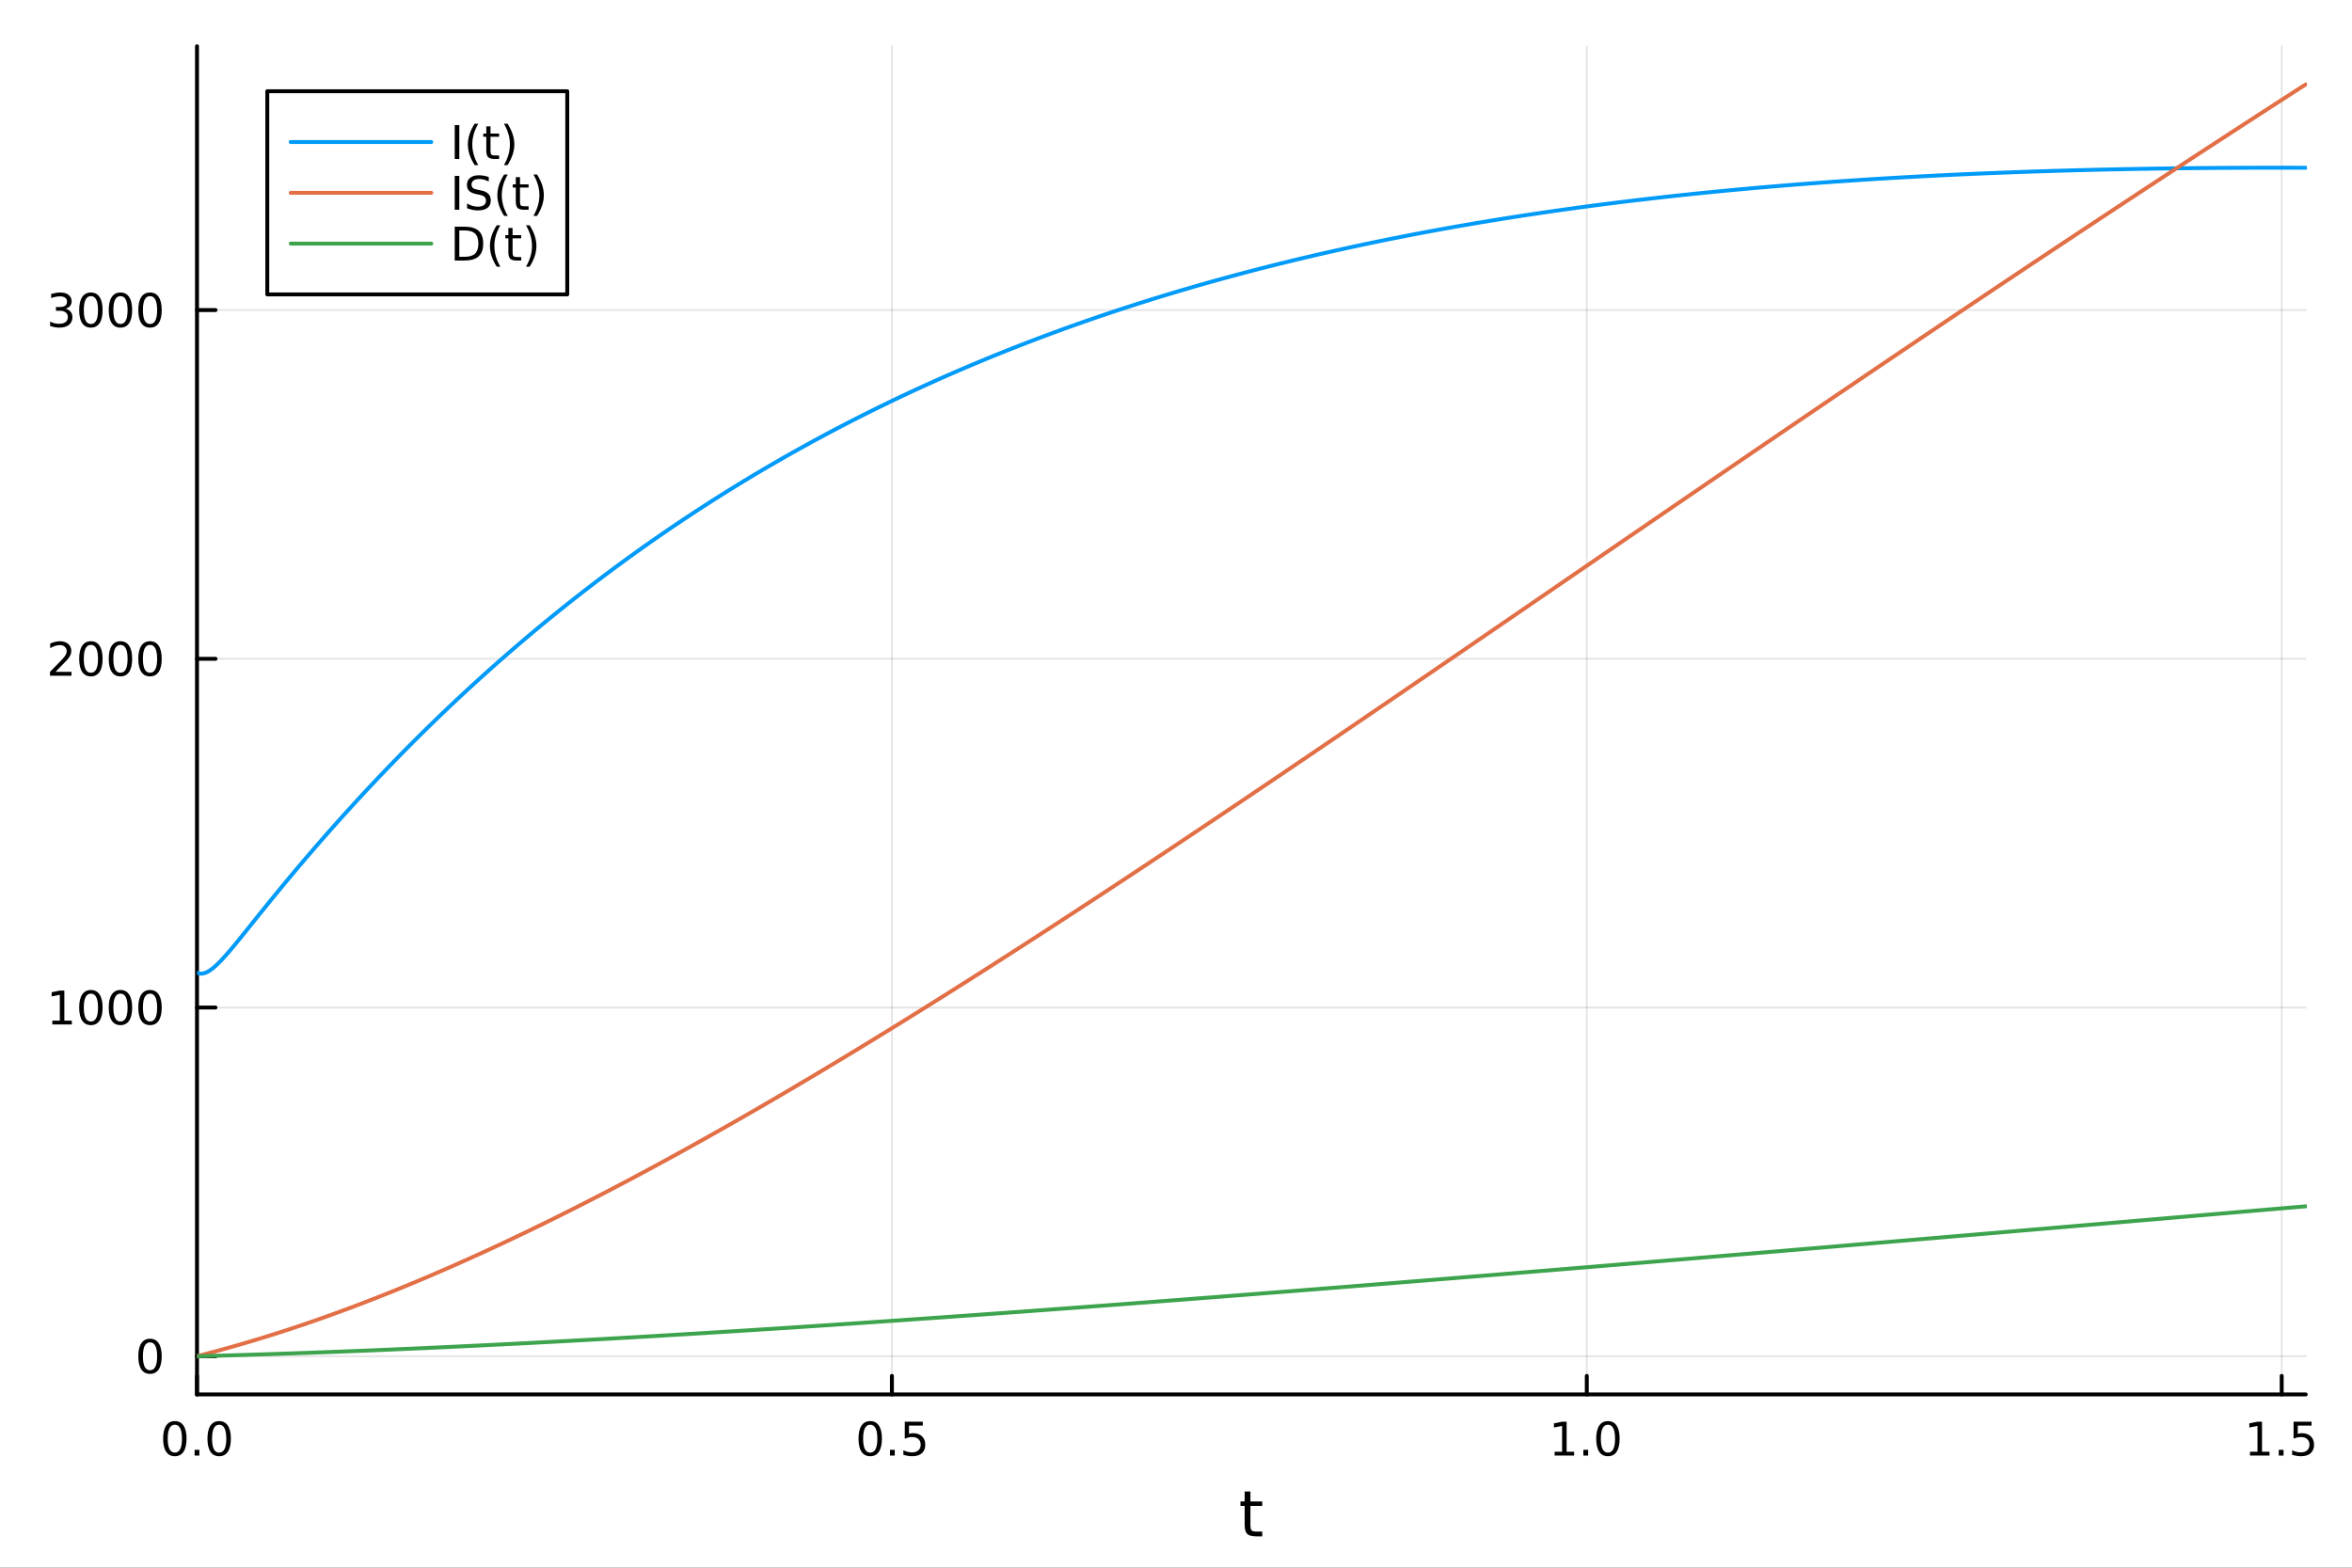 <?xml version="1.0" encoding="utf-8"?>
<svg xmlns="http://www.w3.org/2000/svg" xmlns:xlink="http://www.w3.org/1999/xlink" width="600" height="400" viewBox="0 0 2400 1600">
<rect x="0" y="0" width="2400" height="1600" fill="#333333" stroke="none"/>
<defs>
  <clipPath id="clip860">
    <rect x="0" y="0" width="2400" height="1600"/>
  </clipPath>
</defs>
<path clip-path="url(#clip860)" d="M0 1600 L2400 1600 L2400 0 L0 0  Z" fill="#ffffff" fill-rule="evenodd" fill-opacity="1"/>
<defs>
  <clipPath id="clip861">
    <rect x="480" y="0" width="1681" height="1600"/>
  </clipPath>
</defs>
<path clip-path="url(#clip860)" d="M201.019 1423.18 L2352.76 1423.18 L2352.76 47.244 L201.019 47.244  Z" fill="#ffffff" fill-rule="evenodd" fill-opacity="1"/>
<defs>
  <clipPath id="clip862">
    <rect x="201" y="47" width="2153" height="1377"/>
  </clipPath>
</defs>
<polyline clip-path="url(#clip862)" style="stroke:#000000; stroke-linecap:round; stroke-linejoin:round; stroke-width:2; stroke-opacity:0.1; fill:none" points="201.019,1423.18 201.019,47.244 "/>
<polyline clip-path="url(#clip862)" style="stroke:#000000; stroke-linecap:round; stroke-linejoin:round; stroke-width:2; stroke-opacity:0.1; fill:none" points="910.099,1423.18 910.099,47.244 "/>
<polyline clip-path="url(#clip862)" style="stroke:#000000; stroke-linecap:round; stroke-linejoin:round; stroke-width:2; stroke-opacity:0.1; fill:none" points="1619.18,1423.18 1619.18,47.244 "/>
<polyline clip-path="url(#clip862)" style="stroke:#000000; stroke-linecap:round; stroke-linejoin:round; stroke-width:2; stroke-opacity:0.1; fill:none" points="2328.26,1423.18 2328.26,47.244 "/>
<polyline clip-path="url(#clip860)" style="stroke:#000000; stroke-linecap:round; stroke-linejoin:round; stroke-width:4; stroke-opacity:1; fill:none" points="201.019,1423.18 2352.76,1423.18 "/>
<polyline clip-path="url(#clip860)" style="stroke:#000000; stroke-linecap:round; stroke-linejoin:round; stroke-width:4; stroke-opacity:1; fill:none" points="201.019,1423.18 201.019,1404.28 "/>
<polyline clip-path="url(#clip860)" style="stroke:#000000; stroke-linecap:round; stroke-linejoin:round; stroke-width:4; stroke-opacity:1; fill:none" points="910.099,1423.18 910.099,1404.28 "/>
<polyline clip-path="url(#clip860)" style="stroke:#000000; stroke-linecap:round; stroke-linejoin:round; stroke-width:4; stroke-opacity:1; fill:none" points="1619.18,1423.18 1619.18,1404.28 "/>
<polyline clip-path="url(#clip860)" style="stroke:#000000; stroke-linecap:round; stroke-linejoin:round; stroke-width:4; stroke-opacity:1; fill:none" points="2328.26,1423.18 2328.26,1404.28 "/>
<path clip-path="url(#clip860)" d="M178.404 1454.1 Q174.793 1454.1 172.964 1457.66 Q171.158 1461.2 171.158 1468.33 Q171.158 1475.44 172.964 1479.01 Q174.793 1482.55 178.404 1482.55 Q182.038 1482.55 183.843 1479.01 Q185.672 1475.44 185.672 1468.33 Q185.672 1461.2 183.843 1457.66 Q182.038 1454.1 178.404 1454.1 M178.404 1450.39 Q184.214 1450.39 187.269 1455 Q190.348 1459.58 190.348 1468.33 Q190.348 1477.06 187.269 1481.67 Q184.214 1486.25 178.404 1486.25 Q172.594 1486.25 169.515 1481.67 Q166.459 1477.06 166.459 1468.33 Q166.459 1459.58 169.515 1455 Q172.594 1450.39 178.404 1450.39 Z" fill="#000000" fill-rule="nonzero" fill-opacity="1" /><path clip-path="url(#clip860)" d="M198.566 1479.7 L203.45 1479.7 L203.45 1485.58 L198.566 1485.58 L198.566 1479.7 Z" fill="#000000" fill-rule="nonzero" fill-opacity="1" /><path clip-path="url(#clip860)" d="M223.635 1454.1 Q220.024 1454.1 218.195 1457.66 Q216.39 1461.2 216.39 1468.33 Q216.39 1475.44 218.195 1479.01 Q220.024 1482.55 223.635 1482.55 Q227.269 1482.55 229.075 1479.01 Q230.903 1475.44 230.903 1468.33 Q230.903 1461.2 229.075 1457.66 Q227.269 1454.1 223.635 1454.1 M223.635 1450.39 Q229.445 1450.39 232.501 1455 Q235.579 1459.58 235.579 1468.33 Q235.579 1477.06 232.501 1481.67 Q229.445 1486.25 223.635 1486.25 Q217.825 1486.25 214.746 1481.67 Q211.691 1477.06 211.691 1468.33 Q211.691 1459.58 214.746 1455 Q217.825 1450.39 223.635 1450.39 Z" fill="#000000" fill-rule="nonzero" fill-opacity="1" /><path clip-path="url(#clip860)" d="M887.981 1454.1 Q884.37 1454.1 882.542 1457.66 Q880.736 1461.2 880.736 1468.33 Q880.736 1475.44 882.542 1479.01 Q884.37 1482.55 887.981 1482.55 Q891.616 1482.55 893.421 1479.01 Q895.25 1475.44 895.25 1468.33 Q895.25 1461.2 893.421 1457.66 Q891.616 1454.1 887.981 1454.1 M887.981 1450.39 Q893.791 1450.39 896.847 1455 Q899.926 1459.58 899.926 1468.33 Q899.926 1477.06 896.847 1481.67 Q893.791 1486.25 887.981 1486.25 Q882.171 1486.25 879.092 1481.67 Q876.037 1477.06 876.037 1468.33 Q876.037 1459.58 879.092 1455 Q882.171 1450.39 887.981 1450.39 Z" fill="#000000" fill-rule="nonzero" fill-opacity="1" /><path clip-path="url(#clip860)" d="M908.143 1479.7 L913.027 1479.7 L913.027 1485.58 L908.143 1485.58 L908.143 1479.7 Z" fill="#000000" fill-rule="nonzero" fill-opacity="1" /><path clip-path="url(#clip860)" d="M923.259 1451.02 L941.615 1451.02 L941.615 1454.96 L927.541 1454.96 L927.541 1463.43 Q928.56 1463.08 929.578 1462.92 Q930.597 1462.73 931.615 1462.73 Q937.402 1462.73 940.782 1465.9 Q944.162 1469.08 944.162 1474.49 Q944.162 1480.07 940.689 1483.17 Q937.217 1486.25 930.898 1486.25 Q928.722 1486.25 926.453 1485.88 Q924.208 1485.51 921.801 1484.77 L921.801 1480.07 Q923.884 1481.2 926.106 1481.76 Q928.328 1482.32 930.805 1482.32 Q934.81 1482.32 937.148 1480.21 Q939.486 1478.1 939.486 1474.49 Q939.486 1470.88 937.148 1468.77 Q934.81 1466.67 930.805 1466.67 Q928.93 1466.67 927.055 1467.08 Q925.203 1467.5 923.259 1468.38 L923.259 1451.02 Z" fill="#000000" fill-rule="nonzero" fill-opacity="1" /><path clip-path="url(#clip860)" d="M1586.33 1481.64 L1593.97 1481.64 L1593.97 1455.28 L1585.66 1456.95 L1585.66 1452.69 L1593.92 1451.02 L1598.6 1451.02 L1598.6 1481.64 L1606.24 1481.64 L1606.24 1485.58 L1586.33 1485.58 L1586.33 1481.64 Z" fill="#000000" fill-rule="nonzero" fill-opacity="1" /><path clip-path="url(#clip860)" d="M1615.68 1479.7 L1620.57 1479.7 L1620.57 1485.58 L1615.68 1485.58 L1615.68 1479.7 Z" fill="#000000" fill-rule="nonzero" fill-opacity="1" /><path clip-path="url(#clip860)" d="M1640.75 1454.1 Q1637.14 1454.1 1635.31 1457.66 Q1633.51 1461.2 1633.51 1468.33 Q1633.51 1475.44 1635.31 1479.01 Q1637.14 1482.55 1640.75 1482.55 Q1644.39 1482.55 1646.19 1479.01 Q1648.02 1475.44 1648.02 1468.33 Q1648.02 1461.2 1646.19 1457.66 Q1644.39 1454.1 1640.75 1454.1 M1640.75 1450.39 Q1646.56 1450.39 1649.62 1455 Q1652.7 1459.58 1652.7 1468.33 Q1652.7 1477.06 1649.62 1481.67 Q1646.56 1486.25 1640.75 1486.25 Q1634.94 1486.25 1631.86 1481.67 Q1628.81 1477.06 1628.81 1468.33 Q1628.81 1459.58 1631.86 1455 Q1634.94 1450.39 1640.75 1450.39 Z" fill="#000000" fill-rule="nonzero" fill-opacity="1" /><path clip-path="url(#clip860)" d="M2295.91 1481.64 L2303.55 1481.64 L2303.55 1455.28 L2295.24 1456.95 L2295.24 1452.69 L2303.5 1451.02 L2308.18 1451.02 L2308.18 1481.64 L2315.82 1481.64 L2315.82 1485.58 L2295.91 1485.58 L2295.91 1481.64 Z" fill="#000000" fill-rule="nonzero" fill-opacity="1" /><path clip-path="url(#clip860)" d="M2325.26 1479.7 L2330.15 1479.7 L2330.15 1485.58 L2325.26 1485.58 L2325.26 1479.7 Z" fill="#000000" fill-rule="nonzero" fill-opacity="1" /><path clip-path="url(#clip860)" d="M2340.38 1451.02 L2358.73 1451.02 L2358.73 1454.96 L2344.66 1454.96 L2344.66 1463.43 Q2345.68 1463.08 2346.7 1462.92 Q2347.72 1462.73 2348.73 1462.73 Q2354.52 1462.73 2357.9 1465.9 Q2361.28 1469.08 2361.28 1474.49 Q2361.28 1480.07 2357.81 1483.17 Q2354.34 1486.25 2348.02 1486.25 Q2345.84 1486.25 2343.57 1485.88 Q2341.33 1485.51 2338.92 1484.77 L2338.92 1480.07 Q2341 1481.2 2343.22 1481.76 Q2345.45 1482.32 2347.92 1482.32 Q2351.93 1482.32 2354.27 1480.21 Q2356.6 1478.1 2356.6 1474.49 Q2356.6 1470.88 2354.27 1468.77 Q2351.93 1466.67 2347.92 1466.67 Q2346.05 1466.67 2344.17 1467.08 Q2342.32 1467.5 2340.38 1468.38 L2340.38 1451.02 Z" fill="#000000" fill-rule="nonzero" fill-opacity="1" /><path clip-path="url(#clip860)" d="M1275.95 1522.27 L1275.95 1532.4 L1288.01 1532.4 L1288.01 1536.95 L1275.95 1536.95 L1275.95 1556.3 Q1275.95 1560.66 1277.13 1561.9 Q1278.34 1563.14 1282 1563.14 L1288.01 1563.14 L1288.01 1568.04 L1282 1568.04 Q1275.22 1568.04 1272.64 1565.53 Q1270.06 1562.98 1270.06 1556.3 L1270.06 1536.95 L1265.76 1536.95 L1265.76 1532.4 L1270.06 1532.4 L1270.06 1522.27 L1275.95 1522.27 Z" fill="#000000" fill-rule="nonzero" fill-opacity="1" /><polyline clip-path="url(#clip862)" style="stroke:#000000; stroke-linecap:round; stroke-linejoin:round; stroke-width:2; stroke-opacity:0.1; fill:none" points="201.019,1384.24 2352.76,1384.24 "/>
<polyline clip-path="url(#clip862)" style="stroke:#000000; stroke-linecap:round; stroke-linejoin:round; stroke-width:2; stroke-opacity:0.1; fill:none" points="201.019,1028.3 2352.76,1028.3 "/>
<polyline clip-path="url(#clip862)" style="stroke:#000000; stroke-linecap:round; stroke-linejoin:round; stroke-width:2; stroke-opacity:0.1; fill:none" points="201.019,672.371 2352.76,672.371 "/>
<polyline clip-path="url(#clip862)" style="stroke:#000000; stroke-linecap:round; stroke-linejoin:round; stroke-width:2; stroke-opacity:0.1; fill:none" points="201.019,316.437 2352.76,316.437 "/>
<polyline clip-path="url(#clip860)" style="stroke:#000000; stroke-linecap:round; stroke-linejoin:round; stroke-width:4; stroke-opacity:1; fill:none" points="201.019,1423.18 201.019,47.244 "/>
<polyline clip-path="url(#clip860)" style="stroke:#000000; stroke-linecap:round; stroke-linejoin:round; stroke-width:4; stroke-opacity:1; fill:none" points="201.019,1384.24 219.917,1384.24 "/>
<polyline clip-path="url(#clip860)" style="stroke:#000000; stroke-linecap:round; stroke-linejoin:round; stroke-width:4; stroke-opacity:1; fill:none" points="201.019,1028.3 219.917,1028.3 "/>
<polyline clip-path="url(#clip860)" style="stroke:#000000; stroke-linecap:round; stroke-linejoin:round; stroke-width:4; stroke-opacity:1; fill:none" points="201.019,672.371 219.917,672.371 "/>
<polyline clip-path="url(#clip860)" style="stroke:#000000; stroke-linecap:round; stroke-linejoin:round; stroke-width:4; stroke-opacity:1; fill:none" points="201.019,316.437 219.917,316.437 "/>
<path clip-path="url(#clip860)" d="M153.075 1370.04 Q149.464 1370.04 147.635 1373.6 Q145.83 1377.14 145.83 1384.27 Q145.83 1391.38 147.635 1394.94 Q149.464 1398.49 153.075 1398.49 Q156.709 1398.49 158.515 1394.94 Q160.343 1391.38 160.343 1384.27 Q160.343 1377.14 158.515 1373.6 Q156.709 1370.04 153.075 1370.04 M153.075 1366.33 Q158.885 1366.33 161.941 1370.94 Q165.019 1375.52 165.019 1384.27 Q165.019 1393 161.941 1397.61 Q158.885 1402.19 153.075 1402.19 Q147.265 1402.19 144.186 1397.61 Q141.131 1393 141.131 1384.27 Q141.131 1375.52 144.186 1370.94 Q147.265 1366.33 153.075 1366.33 Z" fill="#000000" fill-rule="nonzero" fill-opacity="1" /><path clip-path="url(#clip860)" d="M53.4 1041.65 L61.038 1041.65 L61.038 1015.28 L52.728 1016.95 L52.728 1012.69 L60.992 1011.02 L65.668 1011.02 L65.668 1041.65 L73.307 1041.65 L73.307 1045.58 L53.4 1045.58 L53.4 1041.65 Z" fill="#000000" fill-rule="nonzero" fill-opacity="1" /><path clip-path="url(#clip860)" d="M92.751 1014.1 Q89.14 1014.1 87.311 1017.67 Q85.506 1021.21 85.506 1028.34 Q85.506 1035.45 87.311 1039.01 Q89.14 1042.55 92.751 1042.55 Q96.385 1042.55 98.191 1039.01 Q100.02 1035.45 100.02 1028.34 Q100.02 1021.21 98.191 1017.67 Q96.385 1014.1 92.751 1014.1 M92.751 1010.4 Q98.561 1010.4 101.617 1015.01 Q104.696 1019.59 104.696 1028.34 Q104.696 1037.07 101.617 1041.67 Q98.561 1046.26 92.751 1046.26 Q86.941 1046.26 83.862 1041.67 Q80.807 1037.07 80.807 1028.34 Q80.807 1019.59 83.862 1015.01 Q86.941 1010.4 92.751 1010.4 Z" fill="#000000" fill-rule="nonzero" fill-opacity="1" /><path clip-path="url(#clip860)" d="M122.913 1014.1 Q119.302 1014.1 117.473 1017.67 Q115.668 1021.21 115.668 1028.34 Q115.668 1035.45 117.473 1039.01 Q119.302 1042.55 122.913 1042.55 Q126.547 1042.55 128.353 1039.01 Q130.182 1035.45 130.182 1028.34 Q130.182 1021.21 128.353 1017.67 Q126.547 1014.1 122.913 1014.1 M122.913 1010.4 Q128.723 1010.4 131.779 1015.01 Q134.857 1019.59 134.857 1028.34 Q134.857 1037.07 131.779 1041.67 Q128.723 1046.26 122.913 1046.26 Q117.103 1046.26 114.024 1041.67 Q110.969 1037.07 110.969 1028.34 Q110.969 1019.59 114.024 1015.01 Q117.103 1010.4 122.913 1010.4 Z" fill="#000000" fill-rule="nonzero" fill-opacity="1" /><path clip-path="url(#clip860)" d="M153.075 1014.1 Q149.464 1014.1 147.635 1017.67 Q145.83 1021.21 145.83 1028.34 Q145.83 1035.45 147.635 1039.01 Q149.464 1042.55 153.075 1042.55 Q156.709 1042.55 158.515 1039.01 Q160.343 1035.45 160.343 1028.34 Q160.343 1021.21 158.515 1017.67 Q156.709 1014.1 153.075 1014.1 M153.075 1010.4 Q158.885 1010.4 161.941 1015.01 Q165.019 1019.59 165.019 1028.34 Q165.019 1037.07 161.941 1041.67 Q158.885 1046.26 153.075 1046.26 Q147.265 1046.26 144.186 1041.67 Q141.131 1037.07 141.131 1028.34 Q141.131 1019.59 144.186 1015.01 Q147.265 1010.4 153.075 1010.4 Z" fill="#000000" fill-rule="nonzero" fill-opacity="1" /><path clip-path="url(#clip860)" d="M56.617 685.716 L72.936 685.716 L72.936 689.651 L50.992 689.651 L50.992 685.716 Q53.654 682.961 58.237 678.332 Q62.844 673.679 64.025 672.336 Q66.27 669.813 67.149 668.077 Q68.052 666.318 68.052 664.628 Q68.052 661.873 66.108 660.137 Q64.186 658.401 61.085 658.401 Q58.886 658.401 56.432 659.165 Q54.001 659.929 51.224 661.48 L51.224 656.758 Q54.048 655.623 56.501 655.045 Q58.955 654.466 60.992 654.466 Q66.362 654.466 69.557 657.151 Q72.751 659.836 72.751 664.327 Q72.751 666.457 71.941 668.378 Q71.154 670.276 69.048 672.869 Q68.469 673.54 65.367 676.758 Q62.265 679.952 56.617 685.716 Z" fill="#000000" fill-rule="nonzero" fill-opacity="1" /><path clip-path="url(#clip860)" d="M92.751 658.17 Q89.14 658.17 87.311 661.734 Q85.506 665.276 85.506 672.406 Q85.506 679.512 87.311 683.077 Q89.14 686.619 92.751 686.619 Q96.385 686.619 98.191 683.077 Q100.02 679.512 100.02 672.406 Q100.02 665.276 98.191 661.734 Q96.385 658.17 92.751 658.17 M92.751 654.466 Q98.561 654.466 101.617 659.072 Q104.696 663.656 104.696 672.406 Q104.696 681.133 101.617 685.739 Q98.561 690.322 92.751 690.322 Q86.941 690.322 83.862 685.739 Q80.807 681.133 80.807 672.406 Q80.807 663.656 83.862 659.072 Q86.941 654.466 92.751 654.466 Z" fill="#000000" fill-rule="nonzero" fill-opacity="1" /><path clip-path="url(#clip860)" d="M122.913 658.17 Q119.302 658.17 117.473 661.734 Q115.668 665.276 115.668 672.406 Q115.668 679.512 117.473 683.077 Q119.302 686.619 122.913 686.619 Q126.547 686.619 128.353 683.077 Q130.182 679.512 130.182 672.406 Q130.182 665.276 128.353 661.734 Q126.547 658.17 122.913 658.17 M122.913 654.466 Q128.723 654.466 131.779 659.072 Q134.857 663.656 134.857 672.406 Q134.857 681.133 131.779 685.739 Q128.723 690.322 122.913 690.322 Q117.103 690.322 114.024 685.739 Q110.969 681.133 110.969 672.406 Q110.969 663.656 114.024 659.072 Q117.103 654.466 122.913 654.466 Z" fill="#000000" fill-rule="nonzero" fill-opacity="1" /><path clip-path="url(#clip860)" d="M153.075 658.17 Q149.464 658.17 147.635 661.734 Q145.83 665.276 145.83 672.406 Q145.83 679.512 147.635 683.077 Q149.464 686.619 153.075 686.619 Q156.709 686.619 158.515 683.077 Q160.343 679.512 160.343 672.406 Q160.343 665.276 158.515 661.734 Q156.709 658.17 153.075 658.17 M153.075 654.466 Q158.885 654.466 161.941 659.072 Q165.019 663.656 165.019 672.406 Q165.019 681.133 161.941 685.739 Q158.885 690.322 153.075 690.322 Q147.265 690.322 144.186 685.739 Q141.131 681.133 141.131 672.406 Q141.131 663.656 144.186 659.072 Q147.265 654.466 153.075 654.466 Z" fill="#000000" fill-rule="nonzero" fill-opacity="1" /><path clip-path="url(#clip860)" d="M66.756 315.083 Q70.112 315.801 71.987 318.069 Q73.885 320.338 73.885 323.671 Q73.885 328.787 70.367 331.588 Q66.849 334.389 60.367 334.389 Q58.191 334.389 55.876 333.949 Q53.585 333.532 51.131 332.676 L51.131 328.162 Q53.075 329.296 55.39 329.875 Q57.705 330.454 60.228 330.454 Q64.626 330.454 66.918 328.717 Q69.233 326.981 69.233 323.671 Q69.233 320.616 67.08 318.903 Q64.95 317.167 61.131 317.167 L57.103 317.167 L57.103 313.324 L61.316 313.324 Q64.765 313.324 66.594 311.958 Q68.423 310.569 68.423 307.977 Q68.423 305.315 66.525 303.903 Q64.65 302.468 61.131 302.468 Q59.21 302.468 57.011 302.884 Q54.812 303.301 52.173 304.181 L52.173 300.014 Q54.835 299.273 57.15 298.903 Q59.487 298.532 61.548 298.532 Q66.872 298.532 69.974 300.963 Q73.075 303.37 73.075 307.491 Q73.075 310.361 71.432 312.352 Q69.788 314.319 66.756 315.083 Z" fill="#000000" fill-rule="nonzero" fill-opacity="1" /><path clip-path="url(#clip860)" d="M92.751 302.236 Q89.14 302.236 87.311 305.801 Q85.506 309.343 85.506 316.472 Q85.506 323.579 87.311 327.143 Q89.14 330.685 92.751 330.685 Q96.385 330.685 98.191 327.143 Q100.02 323.579 100.02 316.472 Q100.02 309.343 98.191 305.801 Q96.385 302.236 92.751 302.236 M92.751 298.532 Q98.561 298.532 101.617 303.139 Q104.696 307.722 104.696 316.472 Q104.696 325.199 101.617 329.805 Q98.561 334.389 92.751 334.389 Q86.941 334.389 83.862 329.805 Q80.807 325.199 80.807 316.472 Q80.807 307.722 83.862 303.139 Q86.941 298.532 92.751 298.532 Z" fill="#000000" fill-rule="nonzero" fill-opacity="1" /><path clip-path="url(#clip860)" d="M122.913 302.236 Q119.302 302.236 117.473 305.801 Q115.668 309.343 115.668 316.472 Q115.668 323.579 117.473 327.143 Q119.302 330.685 122.913 330.685 Q126.547 330.685 128.353 327.143 Q130.182 323.579 130.182 316.472 Q130.182 309.343 128.353 305.801 Q126.547 302.236 122.913 302.236 M122.913 298.532 Q128.723 298.532 131.779 303.139 Q134.857 307.722 134.857 316.472 Q134.857 325.199 131.779 329.805 Q128.723 334.389 122.913 334.389 Q117.103 334.389 114.024 329.805 Q110.969 325.199 110.969 316.472 Q110.969 307.722 114.024 303.139 Q117.103 298.532 122.913 298.532 Z" fill="#000000" fill-rule="nonzero" fill-opacity="1" /><path clip-path="url(#clip860)" d="M153.075 302.236 Q149.464 302.236 147.635 305.801 Q145.83 309.343 145.83 316.472 Q145.83 323.579 147.635 327.143 Q149.464 330.685 153.075 330.685 Q156.709 330.685 158.515 327.143 Q160.343 323.579 160.343 316.472 Q160.343 309.343 158.515 305.801 Q156.709 302.236 153.075 302.236 M153.075 298.532 Q158.885 298.532 161.941 303.139 Q165.019 307.722 165.019 316.472 Q165.019 325.199 161.941 329.805 Q158.885 334.389 153.075 334.389 Q147.265 334.389 144.186 329.805 Q141.131 325.199 141.131 316.472 Q141.131 307.722 144.186 303.139 Q147.265 298.532 153.075 298.532 Z" fill="#000000" fill-rule="nonzero" fill-opacity="1" /><polyline clip-path="url(#clip862)" style="stroke:#009af9; stroke-linecap:round; stroke-linejoin:round; stroke-width:4; stroke-opacity:1; fill:none" points="201.019,992.711 202.408,993.293 203.798,993.624 205.187,993.733 206.576,993.64 207.965,993.368 209.354,992.936 210.743,992.358 212.132,991.651 213.521,990.828 214.91,989.902 216.3,988.881 217.689,987.778 219.078,986.6 220.467,985.355 221.856,984.05 223.245,982.692 224.634,981.286 226.023,979.839 227.412,978.353 228.802,976.834 230.191,975.286 231.58,973.711 232.969,972.113 234.358,970.495 235.747,968.859 237.136,967.207 238.525,965.542 239.914,963.865 241.304,962.177 242.693,960.481 244.082,958.777 245.471,957.067 246.86,955.352 248.249,953.632 249.638,951.909 251.027,950.183 252.416,948.455 253.806,946.725 255.195,944.995 256.584,943.264 257.973,941.533 259.362,939.803 260.751,938.073 262.14,936.345 263.529,934.617 264.919,932.891 266.308,931.167 267.697,929.445 269.086,927.724 270.475,926.006 271.864,924.291 273.253,922.578 274.642,920.867 276.031,919.159 277.421,917.454 278.81,915.751 280.199,914.052 281.588,912.355 282.977,910.661 284.366,908.971 285.755,907.283 287.144,905.599 288.533,903.917 289.923,902.239 291.312,900.564 292.701,898.892 294.09,897.223 295.479,895.557 296.868,893.895 298.257,892.235 299.646,890.579 301.035,888.926 302.425,887.277 303.814,885.63 305.203,883.987 306.592,882.347 307.981,880.71 309.37,879.076 310.759,877.446 312.148,875.819 313.537,874.194 314.927,872.574 316.316,870.956 317.705,869.342 319.094,867.73 320.483,866.122 321.872,864.517 323.261,862.915 324.65,861.317 326.039,859.721 327.429,858.129 328.818,856.54 330.207,854.954 331.596,853.371 332.985,851.792 334.374,850.215 335.763,848.642 337.152,847.071 338.542,845.504 339.931,843.94 341.32,842.379 342.709,840.821 344.098,839.267 345.487,837.715 346.876,836.166 348.265,834.621 349.654,833.078 351.044,831.539 352.433,830.002 353.822,828.469 355.211,826.939 356.6,825.412 357.989,823.888 359.378,822.367 360.767,820.848 362.156,819.333 363.546,817.821 364.935,816.312 366.324,814.806 367.713,813.303 369.102,811.803 370.491,810.306 371.88,808.812 373.269,807.321 374.658,805.833 376.048,804.348 377.437,802.865 378.826,801.386 380.215,799.91 381.604,798.437 382.993,796.966 384.382,795.499 385.771,794.034 387.16,792.573 388.55,791.114 389.939,789.658 391.328,788.205 392.717,786.755 394.106,785.308 395.495,783.864 396.884,782.423 398.273,780.984 399.663,779.549 401.052,778.116 402.441,776.686 403.83,775.259 405.219,773.835 406.608,772.414 407.997,770.995 409.386,769.58 410.775,768.167 412.165,766.757 413.554,765.35 414.943,763.946 416.332,762.544 417.721,761.146 419.11,759.75 420.499,758.357 421.888,756.967 423.277,755.579 424.667,754.194 426.056,752.812 427.445,751.433 428.834,750.057 430.223,748.683 431.612,747.312 433.001,745.944 434.39,744.579 435.779,743.216 437.169,741.857 438.558,740.499 439.947,739.145 441.336,737.793 442.725,736.444 444.114,735.098 445.503,733.754 446.892,732.414 448.281,731.075 449.671,729.74 451.06,728.407 452.449,727.077 453.838,725.75 455.227,724.425 456.616,723.103 458.005,721.783 459.394,720.466 460.783,719.152 462.173,717.841 463.562,716.532 464.951,715.226 466.34,713.922 467.729,712.621 469.118,711.323 470.507,710.027 471.896,708.734 473.286,707.444 474.675,706.156 476.064,704.871 477.453,703.588 478.842,702.308 480.231,701.03 481.62,699.755 483.009,698.483 484.398,697.213 485.788,695.946 487.177,694.681 488.566,693.419 489.955,692.16 491.344,690.903 492.733,689.648 494.122,688.396 495.511,687.147 496.9,685.9 498.29,684.656 499.679,683.414 501.068,682.175 502.457,680.938 503.846,679.704 505.235,678.472 506.624,677.243 508.013,676.016 509.402,674.792 510.792,673.57 512.181,672.35 513.57,671.133 514.959,669.919 516.348,668.707 517.737,667.498 519.126,666.291 520.515,665.086 521.904,663.884 523.294,662.684 524.683,661.487 526.072,660.292 527.461,659.1 528.85,657.91 530.239,656.722 531.628,655.537 533.017,654.354 534.407,653.174 535.796,651.996 537.185,650.821 538.574,649.648 539.963,648.477 541.352,647.308 542.741,646.142 544.13,644.979 545.519,643.818 546.909,642.659 548.298,641.502 549.687,640.348 551.076,639.196 552.465,638.047 553.854,636.9 555.243,635.755 556.632,634.613 558.021,633.473 559.411,632.335 560.8,631.199 562.189,630.066 563.578,628.935 564.967,627.807 566.356,626.681 567.745,625.557 569.134,624.435 570.523,623.316 571.913,622.199 573.302,621.084 574.691,619.972 576.08,618.862 577.469,617.754 578.858,616.648 580.247,615.545 581.636,614.444 583.025,613.345 584.415,612.248 585.804,611.154 587.193,610.062 588.582,608.972 589.971,607.885 591.36,606.799 592.749,605.716 594.138,604.635 595.527,603.556 596.917,602.48 598.306,601.406 599.695,600.334 601.084,599.264 602.473,598.196 603.862,597.13 605.251,596.067 606.64,595.006 608.03,593.947 609.419,592.89 610.808,591.836 612.197,590.783 613.586,589.733 614.975,588.685 616.364,587.639 617.753,586.595 619.142,585.554 620.532,584.514 621.921,583.477 623.31,582.442 624.699,581.409 626.088,580.378 627.477,579.349 628.866,578.323 630.255,577.298 631.644,576.276 633.034,575.255 634.423,574.237 635.812,573.221 637.201,572.207 638.59,571.195 639.979,570.185 641.368,569.177 642.757,568.172 644.146,567.168 645.536,566.167 646.925,565.167 648.314,564.17 649.703,563.175 651.092,562.182 652.481,561.19 653.87,560.201 655.259,559.214 656.648,558.229 658.038,557.246 659.427,556.265 660.816,555.286 662.205,554.31 663.594,553.335 664.983,552.362 666.372,551.391 667.761,550.422 669.15,549.456 670.54,548.491 671.929,547.528 673.318,546.567 674.707,545.609 676.096,544.652 677.485,543.697 678.874,542.744 680.263,541.794 681.653,540.845 683.042,539.898 684.431,538.953 685.82,538.01 687.209,537.069 688.598,536.13 689.987,535.193 691.376,534.258 692.765,533.325 694.155,532.394 695.544,531.465 696.933,530.538 698.322,529.612 699.711,528.689 701.1,527.767 702.489,526.848 703.878,525.93 705.267,525.015 706.657,524.101 708.046,523.189 709.435,522.279 710.824,521.371 712.213,520.465 713.602,519.561 714.991,518.658 716.38,517.758 717.769,516.859 719.159,515.962 720.548,515.068 721.937,514.175 723.326,513.284 724.715,512.394 726.104,511.507 727.493,510.622 728.882,509.738 730.271,508.856 731.661,507.976 733.05,507.098 734.439,506.222 735.828,505.348 737.217,504.475 738.606,503.605 739.995,502.736 741.384,501.869 742.774,501.003 744.163,500.14 745.552,499.279 746.941,498.419 748.33,497.561 749.719,496.705 751.108,495.85 752.497,494.998 753.886,494.147 755.276,493.298 756.665,492.451 758.054,491.606 759.443,490.762 760.832,489.921 762.221,489.081 763.61,488.242 764.999,487.406 766.388,486.571 767.778,485.738 769.167,484.907 770.556,484.078 771.945,483.25 773.334,482.424 774.723,481.6 776.112,480.778 777.501,479.957 778.89,479.138 780.28,478.321 781.669,477.506 783.058,476.692 784.447,475.88 785.836,475.07 787.225,474.261 788.614,473.455 790.003,472.65 791.392,471.846 792.782,471.044 794.171,470.245 795.56,469.446 796.949,468.65 798.338,467.855 799.727,467.062 801.116,466.27 802.505,465.48 803.894,464.692 805.284,463.906 806.673,463.121 808.062,462.338 809.451,461.557 810.84,460.777 812.229,459.999 813.618,459.223 815.007,458.448 816.397,457.675 817.786,456.903 819.175,456.134 820.564,455.365 821.953,454.599 823.342,453.834 824.731,453.071 826.12,452.309 827.509,451.549 828.899,450.791 830.288,450.034 831.677,449.279 833.066,448.526 834.455,447.774 835.844,447.024 837.233,446.275 838.622,445.528 840.011,444.783 841.401,444.039 842.79,443.297 844.179,442.556 845.568,441.817 846.957,441.08 848.346,440.344 849.735,439.61 851.124,438.877 852.513,438.146 853.903,437.417 855.292,436.689 856.681,435.962 858.07,435.237 859.459,434.514 860.848,433.793 862.237,433.072 863.626,432.354 865.015,431.637 866.405,430.921 867.794,430.208 869.183,429.495 870.572,428.784 871.961,428.075 873.35,427.367 874.739,426.661 876.128,425.957 877.518,425.253 878.907,424.552 880.296,423.852 881.685,423.153 883.074,422.456 884.463,421.76 885.852,421.066 887.241,420.374 888.63,419.683 890.02,418.993 891.409,418.305 892.798,417.619 894.187,416.934 895.576,416.25 896.965,415.568 898.354,414.887 899.743,414.208 901.132,413.531 902.522,412.855 903.911,412.18 905.3,411.507 906.689,410.835 908.078,410.165 909.467,409.496 910.856,408.829 912.245,408.163 913.634,407.498 915.024,406.835 916.413,406.174 917.802,405.514 919.191,404.855 920.58,404.198 921.969,403.542 923.358,402.888 924.747,402.235 926.136,401.584 927.526,400.934 928.915,400.285 930.304,399.638 931.693,398.992 933.082,398.348 934.471,397.705 935.86,397.063 937.249,396.423 938.638,395.785 940.028,395.147 941.417,394.512 942.806,393.877 944.195,393.244 945.584,392.612 946.973,391.982 948.362,391.353 949.751,390.726 951.141,390.1 952.53,389.475 953.919,388.851 955.308,388.23 956.697,387.609 958.086,386.99 959.475,386.372 960.864,385.755 962.253,385.14 963.643,384.526 965.032,383.914 966.421,383.303 967.81,382.693 969.199,382.085 970.588,381.478 971.977,380.872 973.366,380.268 974.755,379.665 976.145,379.063 977.534,378.463 978.923,377.864 980.312,377.267 981.701,376.67 983.09,376.075 984.479,375.482 985.868,374.889 987.257,374.298 988.647,373.709 990.036,373.12 991.425,372.533 992.814,371.948 994.203,371.363 995.592,370.78 996.981,370.198 998.37,369.618 999.759,369.039 1001.15,368.461 1002.54,367.884 1003.93,367.309 1005.32,366.735 1006.71,366.162 1008.09,365.59 1009.48,365.02 1010.87,364.451 1012.26,363.884 1013.65,363.317 1015.04,362.752 1016.43,362.188 1017.82,361.626 1019.21,361.065 1020.6,360.505 1021.99,359.946 1023.37,359.388 1024.76,358.832 1026.15,358.277 1027.54,357.723 1028.93,357.171 1030.32,356.62 1031.71,356.07 1033.1,355.521 1034.49,354.973 1035.88,354.427 1037.27,353.882 1038.65,353.338 1040.04,352.795 1041.43,352.254 1042.82,351.714 1044.21,351.175 1045.6,350.637 1046.99,350.101 1048.38,349.566 1049.77,349.032 1051.16,348.499 1052.55,347.967 1053.93,347.437 1055.32,346.908 1056.71,346.38 1058.1,345.853 1059.49,345.327 1060.88,344.803 1062.27,344.28 1063.66,343.758 1065.05,343.237 1066.44,342.717 1067.83,342.199 1069.22,341.681 1070.6,341.165 1071.99,340.65 1073.38,340.137 1074.77,339.624 1076.16,339.113 1077.55,338.603 1078.94,338.094 1080.33,337.586 1081.72,337.079 1083.11,336.573 1084.5,336.069 1085.88,335.566 1087.27,335.064 1088.66,334.563 1090.05,334.063 1091.44,333.564 1092.83,333.067 1094.22,332.571 1095.61,332.076 1097,331.581 1098.39,331.089 1099.78,330.597 1101.16,330.106 1102.55,329.617 1103.94,329.128 1105.33,328.641 1106.72,328.155 1108.11,327.67 1109.5,327.186 1110.89,326.703 1112.28,326.222 1113.67,325.741 1115.06,325.262 1116.45,324.784 1117.83,324.306 1119.22,323.83 1120.61,323.355 1122,322.881 1123.39,322.409 1124.78,321.937 1126.17,321.467 1127.56,320.997 1128.95,320.529 1130.34,320.061 1131.73,319.595 1133.11,319.13 1134.5,318.666 1135.89,318.203 1137.28,317.741 1138.67,317.281 1140.06,316.821 1141.45,316.362 1142.84,315.905 1144.23,315.448 1145.62,314.993 1147.01,314.538 1148.39,314.085 1149.78,313.633 1151.17,313.182 1152.56,312.732 1153.95,312.283 1155.34,311.835 1156.73,311.388 1158.12,310.942 1159.51,310.497 1160.9,310.053 1162.29,309.611 1163.67,309.169 1165.06,308.728 1166.45,308.289 1167.84,307.85 1169.23,307.413 1170.62,306.976 1172.01,306.541 1173.4,306.106 1174.79,305.673 1176.18,305.24 1177.57,304.809 1178.96,304.379 1180.34,303.949 1181.73,303.521 1183.12,303.094 1184.51,302.668 1185.9,302.242 1187.29,301.818 1188.68,301.395 1190.07,300.973 1191.46,300.551 1192.85,300.131 1194.24,299.712 1195.62,299.294 1197.01,298.877 1198.4,298.46 1199.79,298.045 1201.18,297.631 1202.57,297.218 1203.96,296.806 1205.35,296.394 1206.74,295.984 1208.13,295.575 1209.52,295.167 1210.9,294.759 1212.29,294.353 1213.68,293.948 1215.07,293.543 1216.46,293.14 1217.85,292.737 1219.24,292.336 1220.63,291.935 1222.02,291.536 1223.41,291.137 1224.8,290.74 1226.18,290.343 1227.57,289.947 1228.96,289.552 1230.35,289.159 1231.74,288.766 1233.13,288.374 1234.52,287.983 1235.91,287.593 1237.3,287.204 1238.69,286.816 1240.08,286.429 1241.47,286.043 1242.85,285.657 1244.24,285.273 1245.63,284.89 1247.02,284.507 1248.41,284.126 1249.8,283.745 1251.19,283.365 1252.58,282.987 1253.97,282.609 1255.36,282.232 1256.75,281.856 1258.13,281.481 1259.52,281.107 1260.91,280.734 1262.3,280.361 1263.69,279.99 1265.08,279.62 1266.47,279.25 1267.86,278.881 1269.25,278.514 1270.64,278.147 1272.03,277.781 1273.41,277.416 1274.8,277.052 1276.19,276.689 1277.58,276.326 1278.97,275.965 1280.36,275.604 1281.75,275.245 1283.14,274.886 1284.53,274.528 1285.92,274.171 1287.31,273.815 1288.7,273.46 1290.08,273.105 1291.47,272.752 1292.86,272.399 1294.25,272.048 1295.64,271.697 1297.03,271.347 1298.42,270.998 1299.81,270.65 1301.2,270.302 1302.59,269.956 1303.98,269.61 1305.36,269.265 1306.75,268.921 1308.14,268.578 1309.53,268.236 1310.92,267.895 1312.31,267.555 1313.7,267.215 1315.09,266.876 1316.48,266.538 1317.87,266.201 1319.26,265.865 1320.64,265.53 1322.03,265.195 1323.42,264.862 1324.81,264.529 1326.2,264.197 1327.59,263.866 1328.98,263.536 1330.37,263.206 1331.76,262.877 1333.15,262.55 1334.54,262.223 1335.92,261.897 1337.31,261.571 1338.7,261.247 1340.09,260.923 1341.48,260.6 1342.87,260.278 1344.26,259.957 1345.65,259.637 1347.04,259.317 1348.43,258.999 1349.82,258.681 1351.21,258.364 1352.59,258.047 1353.98,257.732 1355.37,257.417 1356.76,257.103 1358.15,256.79 1359.54,256.478 1360.93,256.167 1362.32,255.856 1363.71,255.546 1365.1,255.237 1366.49,254.929 1367.87,254.621 1369.26,254.315 1370.65,254.009 1372.04,253.704 1373.43,253.399 1374.82,253.096 1376.21,252.793 1377.6,252.491 1378.99,252.19 1380.38,251.89 1381.77,251.59 1383.15,251.291 1384.54,250.993 1385.93,250.696 1387.32,250.399 1388.71,250.104 1390.1,249.809 1391.49,249.515 1392.88,249.221 1394.27,248.929 1395.66,248.637 1397.05,248.346 1398.44,248.055 1399.82,247.766 1401.21,247.477 1402.6,247.189 1403.99,246.902 1405.38,246.615 1406.77,246.329 1408.16,246.044 1409.55,245.76 1410.94,245.476 1412.33,245.194 1413.72,244.912 1415.1,244.63 1416.49,244.35 1417.88,244.07 1419.27,243.791 1420.66,243.513 1422.05,243.235 1423.44,242.958 1424.83,242.682 1426.22,242.407 1427.61,242.132 1429,241.858 1430.38,241.585 1431.77,241.313 1433.16,241.041 1434.55,240.77 1435.94,240.5 1437.33,240.23 1438.72,239.961 1440.11,239.693 1441.5,239.426 1442.89,239.159 1444.28,238.893 1445.66,238.628 1447.05,238.364 1448.44,238.1 1449.83,237.837 1451.22,237.574 1452.61,237.313 1454,237.052 1455.39,236.792 1456.78,236.532 1458.17,236.273 1459.56,236.015 1460.95,235.758 1462.33,235.501 1463.72,235.245 1465.11,234.99 1466.5,234.735 1467.89,234.481 1469.28,234.228 1470.67,233.975 1472.06,233.723 1473.45,233.472 1474.84,233.222 1476.23,232.972 1477.61,232.723 1479,232.474 1480.39,232.227 1481.78,231.98 1483.17,231.733 1484.56,231.488 1485.95,231.243 1487.34,230.998 1488.73,230.755 1490.12,230.512 1491.51,230.269 1492.89,230.028 1494.28,229.787 1495.67,229.547 1497.06,229.307 1498.45,229.068 1499.84,228.83 1501.23,228.592 1502.62,228.355 1504.01,228.119 1505.4,227.883 1506.79,227.648 1508.17,227.414 1509.56,227.18 1510.95,226.947 1512.34,226.715 1513.73,226.483 1515.12,226.252 1516.51,226.022 1517.9,225.792 1519.29,225.563 1520.68,225.335 1522.07,225.107 1523.46,224.88 1524.84,224.653 1526.23,224.427 1527.62,224.202 1529.01,223.977 1530.4,223.754 1531.79,223.53 1533.18,223.308 1534.57,223.086 1535.96,222.864 1537.35,222.643 1538.74,222.423 1540.12,222.204 1541.51,221.985 1542.9,221.767 1544.29,221.549 1545.68,221.332 1547.07,221.116 1548.46,220.9 1549.85,220.685 1551.24,220.47 1552.63,220.257 1554.02,220.043 1555.4,219.831 1556.79,219.619 1558.18,219.407 1559.57,219.197 1560.96,218.986 1562.35,218.777 1563.74,218.568 1565.13,218.36 1566.52,218.152 1567.91,217.945 1569.3,217.738 1570.69,217.532 1572.07,217.327 1573.46,217.122 1574.85,216.918 1576.24,216.715 1577.63,216.512 1579.02,216.31 1580.41,216.108 1581.8,215.907 1583.19,215.706 1584.58,215.506 1585.97,215.307 1587.35,215.108 1588.74,214.91 1590.13,214.713 1591.52,214.516 1592.91,214.32 1594.3,214.124 1595.69,213.929 1597.08,213.734 1598.47,213.54 1599.86,213.347 1601.25,213.154 1602.63,212.961 1604.02,212.77 1605.41,212.579 1606.8,212.388 1608.19,212.198 1609.58,212.009 1610.97,211.82 1612.36,211.632 1613.75,211.444 1615.14,211.257 1616.53,211.07 1617.91,210.885 1619.3,210.699 1620.69,210.514 1622.08,210.33 1623.47,210.146 1624.86,209.963 1626.25,209.781 1627.64,209.599 1629.03,209.417 1630.42,209.236 1631.81,209.056 1633.2,208.876 1634.58,208.697 1635.97,208.518 1637.36,208.34 1638.75,208.163 1640.14,207.986 1641.53,207.809 1642.92,207.633 1644.31,207.458 1645.7,207.283 1647.09,207.109 1648.48,206.935 1649.86,206.762 1651.25,206.59 1652.64,206.417 1654.03,206.246 1655.42,206.075 1656.81,205.904 1658.2,205.735 1659.59,205.565 1660.98,205.396 1662.37,205.228 1663.76,205.06 1665.14,204.893 1666.53,204.726 1667.92,204.56 1669.31,204.395 1670.7,204.229 1672.09,204.065 1673.48,203.901 1674.87,203.737 1676.26,203.574 1677.65,203.412 1679.04,203.25 1680.43,203.088 1681.81,202.928 1683.2,202.767 1684.59,202.607 1685.98,202.448 1687.37,202.289 1688.76,202.131 1690.15,201.973 1691.54,201.816 1692.93,201.659 1694.32,201.503 1695.71,201.347 1697.09,201.192 1698.48,201.037 1699.87,200.883 1701.26,200.729 1702.65,200.576 1704.04,200.423 1705.43,200.271 1706.82,200.119 1708.21,199.968 1709.6,199.817 1710.99,199.667 1712.37,199.518 1713.76,199.368 1715.15,199.22 1716.54,199.072 1717.93,198.924 1719.32,198.777 1720.71,198.63 1722.1,198.484 1723.49,198.338 1724.88,198.193 1726.27,198.048 1727.65,197.904 1729.04,197.76 1730.43,197.617 1731.82,197.474 1733.21,197.332 1734.6,197.19 1735.99,197.049 1737.38,196.908 1738.77,196.768 1740.16,196.628 1741.55,196.489 1742.94,196.35 1744.32,196.211 1745.71,196.073 1747.1,195.936 1748.49,195.799 1749.88,195.662 1751.27,195.526 1752.66,195.391 1754.05,195.256 1755.44,195.121 1756.83,194.987 1758.22,194.853 1759.6,194.72 1760.99,194.587 1762.38,194.455 1763.77,194.323 1765.16,194.192 1766.55,194.061 1767.94,193.931 1769.33,193.801 1770.72,193.671 1772.11,193.542 1773.5,193.414 1774.88,193.286 1776.27,193.158 1777.66,193.031 1779.05,192.904 1780.44,192.778 1781.83,192.652 1783.22,192.527 1784.61,192.402 1786,192.278 1787.39,192.154 1788.78,192.03 1790.16,191.907 1791.55,191.784 1792.94,191.662 1794.33,191.541 1795.72,191.419 1797.11,191.298 1798.5,191.178 1799.89,191.058 1801.28,190.939 1802.67,190.82 1804.06,190.701 1805.45,190.583 1806.83,190.465 1808.22,190.348 1809.61,190.231 1811,190.115 1812.39,189.999 1813.78,189.883 1815.17,189.768 1816.56,189.653 1817.95,189.539 1819.34,189.425 1820.73,189.312 1822.11,189.199 1823.5,189.086 1824.89,188.974 1826.28,188.863 1827.67,188.752 1829.06,188.641 1830.45,188.53 1831.84,188.42 1833.23,188.311 1834.62,188.202 1836.01,188.093 1837.39,187.985 1838.78,187.877 1840.17,187.77 1841.56,187.663 1842.95,187.556 1844.34,187.45 1845.73,187.344 1847.12,187.239 1848.51,187.134 1849.9,187.03 1851.29,186.926 1852.68,186.822 1854.06,186.719 1855.45,186.616 1856.84,186.514 1858.23,186.412 1859.62,186.31 1861.01,186.209 1862.4,186.108 1863.79,186.008 1865.18,185.908 1866.57,185.808 1867.96,185.709 1869.34,185.61 1870.73,185.512 1872.12,185.414 1873.51,185.317 1874.9,185.22 1876.29,185.123 1877.68,185.027 1879.07,184.931 1880.46,184.835 1881.85,184.74 1883.24,184.645 1884.62,184.551 1886.01,184.457 1887.4,184.364 1888.79,184.27 1890.18,184.178 1891.57,184.085 1892.96,183.993 1894.35,183.902 1895.74,183.811 1897.13,183.72 1898.52,183.63 1899.9,183.54 1901.29,183.45 1902.68,183.361 1904.07,183.272 1905.46,183.183 1906.85,183.095 1908.24,183.008 1909.63,182.92 1911.02,182.833 1912.41,182.747 1913.8,182.661 1915.19,182.575 1916.57,182.49 1917.96,182.405 1919.35,182.32 1920.74,182.236 1922.13,182.152 1923.52,182.068 1924.91,181.985 1926.3,181.902 1927.69,181.82 1929.08,181.738 1930.47,181.656 1931.85,181.575 1933.24,181.494 1934.63,181.414 1936.02,181.334 1937.41,181.254 1938.8,181.174 1940.19,181.095 1941.58,181.017 1942.97,180.938 1944.36,180.86 1945.75,180.783 1947.13,180.706 1948.52,180.629 1949.91,180.552 1951.3,180.476 1952.69,180.4 1954.08,180.325 1955.47,180.25 1956.86,180.175 1958.25,180.101 1959.64,180.027 1961.03,179.953 1962.42,179.88 1963.8,179.807 1965.19,179.735 1966.58,179.663 1967.97,179.591 1969.36,179.519 1970.75,179.448 1972.14,179.377 1973.53,179.307 1974.92,179.237 1976.31,179.167 1977.7,179.098 1979.08,179.029 1980.47,178.96 1981.86,178.892 1983.25,178.824 1984.64,178.756 1986.03,178.689 1987.42,178.622 1988.81,178.555 1990.2,178.489 1991.59,178.423 1992.98,178.358 1994.36,178.292 1995.75,178.228 1997.14,178.163 1998.53,178.099 1999.92,178.035 2001.31,177.971 2002.7,177.908 2004.09,177.845 2005.48,177.783 2006.87,177.721 2008.26,177.659 2009.64,177.597 2011.03,177.536 2012.42,177.475 2013.81,177.415 2015.2,177.355 2016.59,177.295 2017.98,177.235 2019.37,177.176 2020.76,177.117 2022.15,177.059 2023.54,177.001 2024.93,176.943 2026.31,176.885 2027.7,176.828 2029.09,176.771 2030.48,176.715 2031.87,176.658 2033.26,176.602 2034.65,176.547 2036.04,176.492 2037.43,176.437 2038.82,176.382 2040.21,176.328 2041.59,176.274 2042.98,176.22 2044.37,176.167 2045.76,176.114 2047.15,176.061 2048.54,176.009 2049.93,175.957 2051.32,175.905 2052.71,175.853 2054.1,175.802 2055.49,175.751 2056.87,175.701 2058.26,175.651 2059.65,175.601 2061.04,175.551 2062.43,175.502 2063.82,175.453 2065.21,175.405 2066.6,175.356 2067.99,175.308 2069.38,175.261 2070.77,175.213 2072.16,175.166 2073.54,175.119 2074.93,175.073 2076.32,175.027 2077.71,174.981 2079.1,174.935 2080.49,174.89 2081.88,174.845 2083.27,174.801 2084.66,174.756 2086.05,174.712 2087.44,174.668 2088.82,174.625 2090.21,174.582 2091.6,174.539 2092.99,174.496 2094.38,174.454 2095.77,174.412 2097.16,174.371 2098.55,174.329 2099.94,174.288 2101.33,174.248 2102.72,174.207 2104.1,174.167 2105.49,174.127 2106.88,174.087 2108.27,174.048 2109.66,174.009 2111.05,173.97 2112.44,173.932 2113.83,173.894 2115.22,173.856 2116.61,173.819 2118,173.781 2119.38,173.744 2120.77,173.708 2122.16,173.671 2123.55,173.635 2124.94,173.599 2126.33,173.564 2127.72,173.529 2129.11,173.494 2130.5,173.459 2131.89,173.425 2133.28,173.39 2134.67,173.357 2136.05,173.323 2137.44,173.29 2138.83,173.257 2140.22,173.224 2141.61,173.192 2143,173.16 2144.39,173.128 2145.78,173.096 2147.17,173.065 2148.56,173.034 2149.95,173.003 2151.33,172.972 2152.72,172.942 2154.11,172.912 2155.5,172.883 2156.89,172.853 2158.28,172.824 2159.67,172.795 2161.06,172.767 2162.45,172.738 2163.84,172.71 2165.23,172.683 2166.61,172.655 2168,172.628 2169.39,172.601 2170.78,172.574 2172.17,172.548 2173.56,172.522 2174.95,172.496 2176.34,172.47 2177.73,172.445 2179.12,172.42 2180.51,172.395 2181.89,172.371 2183.28,172.346 2184.67,172.322 2186.06,172.298 2187.45,172.275 2188.84,172.252 2190.23,172.229 2191.62,172.206 2193.01,172.184 2194.4,172.161 2195.79,172.139 2197.18,172.118 2198.56,172.096 2199.95,172.075 2201.34,172.054 2202.73,172.034 2204.12,172.013 2205.51,171.993 2206.9,171.973 2208.29,171.954 2209.68,171.934 2211.07,171.915 2212.46,171.896 2213.84,171.878 2215.23,171.859 2216.62,171.841 2218.01,171.823 2219.4,171.806 2220.79,171.789 2222.18,171.771 2223.57,171.755 2224.96,171.738 2226.35,171.722 2227.74,171.706 2229.12,171.69 2230.51,171.674 2231.9,171.659 2233.29,171.644 2234.68,171.629 2236.07,171.614 2237.46,171.6 2238.85,171.586 2240.24,171.572 2241.63,171.558 2243.02,171.545 2244.41,171.532 2245.79,171.519 2247.18,171.506 2248.57,171.494 2249.96,171.481 2251.35,171.469 2252.74,171.458 2254.13,171.446 2255.52,171.435 2256.91,171.424 2258.3,171.413 2259.69,171.403 2261.07,171.393 2262.46,171.382 2263.85,171.373 2265.24,171.363 2266.63,171.354 2268.02,171.345 2269.41,171.336 2270.8,171.327 2272.19,171.319 2273.58,171.311 2274.97,171.303 2276.35,171.295 2277.74,171.288 2279.13,171.28 2280.52,171.273 2281.91,171.267 2283.3,171.26 2284.69,171.254 2286.08,171.248 2287.47,171.242 2288.86,171.236 2290.25,171.231 2291.63,171.226 2293.02,171.221 2294.41,171.216 2295.8,171.211 2297.19,171.207 2298.58,171.203 2299.97,171.199 2301.36,171.196 2302.75,171.192 2304.14,171.189 2305.53,171.186 2306.92,171.183 2308.3,171.181 2309.69,171.179 2311.08,171.177 2312.47,171.175 2313.86,171.173 2315.25,171.172 2316.64,171.171 2318.03,171.17 2319.42,171.169 2320.81,171.169 2322.2,171.168 2323.58,171.168 2324.97,171.168 2326.36,171.169 2327.75,171.169 2329.14,171.17 2330.53,171.171 2331.92,171.172 2333.31,171.174 2334.7,171.176 2336.09,171.177 2337.48,171.179 2338.86,171.182 2340.25,171.184 2341.64,171.187 2343.03,171.19 2344.42,171.193 2345.81,171.196 2347.2,171.2 2348.59,171.204 2349.98,171.208 2351.37,171.212 2352.76,171.216 "/>
<polyline clip-path="url(#clip862)" style="stroke:#e26f46; stroke-linecap:round; stroke-linejoin:round; stroke-width:4; stroke-opacity:1; fill:none" points="201.019,1384.24 202.408,1383.87 203.798,1383.5 205.187,1383.13 206.576,1382.76 207.965,1382.39 209.354,1382.02 210.743,1381.65 212.132,1381.28 213.521,1380.91 214.91,1380.54 216.3,1380.16 217.689,1379.79 219.078,1379.42 220.467,1379.04 221.856,1378.66 223.245,1378.28 224.634,1377.9 226.023,1377.52 227.412,1377.14 228.802,1376.76 230.191,1376.37 231.58,1375.99 232.969,1375.6 234.358,1375.21 235.747,1374.82 237.136,1374.43 238.525,1374.04 239.914,1373.64 241.304,1373.24 242.693,1372.85 244.082,1372.45 245.471,1372.05 246.86,1371.64 248.249,1371.24 249.638,1370.83 251.027,1370.43 252.416,1370.02 253.806,1369.61 255.195,1369.19 256.584,1368.78 257.973,1368.37 259.362,1367.95 260.751,1367.53 262.14,1367.11 263.529,1366.69 264.919,1366.27 266.308,1365.84 267.697,1365.42 269.086,1364.99 270.475,1364.56 271.864,1364.13 273.253,1363.7 274.642,1363.27 276.031,1362.83 277.421,1362.39 278.81,1361.96 280.199,1361.52 281.588,1361.07 282.977,1360.63 284.366,1360.19 285.755,1359.74 287.144,1359.29 288.533,1358.85 289.923,1358.4 291.312,1357.94 292.701,1357.49 294.09,1357.04 295.479,1356.58 296.868,1356.12 298.257,1355.66 299.646,1355.2 301.035,1354.74 302.425,1354.28 303.814,1353.81 305.203,1353.34 306.592,1352.88 307.981,1352.41 309.37,1351.94 310.759,1351.46 312.148,1350.99 313.537,1350.51 314.927,1350.04 316.316,1349.56 317.705,1349.08 319.094,1348.6 320.483,1348.12 321.872,1347.63 323.261,1347.15 324.65,1346.66 326.039,1346.17 327.429,1345.68 328.818,1345.19 330.207,1344.7 331.596,1344.2 332.985,1343.71 334.374,1343.21 335.763,1342.72 337.152,1342.22 338.542,1341.72 339.931,1341.21 341.32,1340.71 342.709,1340.2 344.098,1339.7 345.487,1339.19 346.876,1338.68 348.265,1338.17 349.654,1337.66 351.044,1337.15 352.433,1336.63 353.822,1336.12 355.211,1335.6 356.6,1335.08 357.989,1334.56 359.378,1334.04 360.767,1333.52 362.156,1332.99 363.546,1332.47 364.935,1331.94 366.324,1331.41 367.713,1330.88 369.102,1330.35 370.491,1329.82 371.88,1329.29 373.269,1328.75 374.658,1328.22 376.048,1327.68 377.437,1327.14 378.826,1326.6 380.215,1326.06 381.604,1325.52 382.993,1324.98 384.382,1324.43 385.771,1323.89 387.16,1323.34 388.55,1322.79 389.939,1322.24 391.328,1321.69 392.717,1321.14 394.106,1320.58 395.495,1320.03 396.884,1319.47 398.273,1318.92 399.663,1318.36 401.052,1317.8 402.441,1317.24 403.83,1316.67 405.219,1316.11 406.608,1315.55 407.997,1314.98 409.386,1314.41 410.775,1313.84 412.165,1313.27 413.554,1312.7 414.943,1312.13 416.332,1311.56 417.721,1310.98 419.11,1310.41 420.499,1309.83 421.888,1309.25 423.277,1308.67 424.667,1308.09 426.056,1307.51 427.445,1306.93 428.834,1306.34 430.223,1305.76 431.612,1305.17 433.001,1304.58 434.39,1303.99 435.779,1303.4 437.169,1302.81 438.558,1302.22 439.947,1301.63 441.336,1301.03 442.725,1300.43 444.114,1299.84 445.503,1299.24 446.892,1298.64 448.281,1298.04 449.671,1297.44 451.06,1296.83 452.449,1296.23 453.838,1295.63 455.227,1295.02 456.616,1294.41 458.005,1293.8 459.394,1293.19 460.783,1292.58 462.173,1291.97 463.562,1291.36 464.951,1290.74 466.34,1290.13 467.729,1289.51 469.118,1288.89 470.507,1288.28 471.896,1287.66 473.286,1287.03 474.675,1286.41 476.064,1285.79 477.453,1285.17 478.842,1284.54 480.231,1283.91 481.62,1283.29 483.009,1282.66 484.398,1282.03 485.788,1281.4 487.177,1280.77 488.566,1280.13 489.955,1279.5 491.344,1278.87 492.733,1278.23 494.122,1277.59 495.511,1276.95 496.9,1276.32 498.29,1275.67 499.679,1275.03 501.068,1274.39 502.457,1273.75 503.846,1273.1 505.235,1272.46 506.624,1271.81 508.013,1271.16 509.402,1270.52 510.792,1269.87 512.181,1269.22 513.57,1268.56 514.959,1267.91 516.348,1267.26 517.737,1266.6 519.126,1265.95 520.515,1265.29 521.904,1264.63 523.294,1263.97 524.683,1263.31 526.072,1262.65 527.461,1261.99 528.85,1261.33 530.239,1260.67 531.628,1260 533.017,1259.34 534.407,1258.67 535.796,1258 537.185,1257.33 538.574,1256.66 539.963,1255.99 541.352,1255.32 542.741,1254.65 544.13,1253.97 545.519,1253.3 546.909,1252.62 548.298,1251.95 549.687,1251.27 551.076,1250.59 552.465,1249.91 553.854,1249.23 555.243,1248.55 556.632,1247.87 558.021,1247.19 559.411,1246.5 560.8,1245.82 562.189,1245.13 563.578,1244.44 564.967,1243.76 566.356,1243.07 567.745,1242.38 569.134,1241.69 570.523,1241 571.913,1240.3 573.302,1239.61 574.691,1238.92 576.08,1238.22 577.469,1237.53 578.858,1236.83 580.247,1236.13 581.636,1235.43 583.025,1234.73 584.415,1234.03 585.804,1233.33 587.193,1232.63 588.582,1231.92 589.971,1231.22 591.36,1230.51 592.749,1229.81 594.138,1229.1 595.527,1228.39 596.917,1227.69 598.306,1226.98 599.695,1226.27 601.084,1225.55 602.473,1224.84 603.862,1224.13 605.251,1223.42 606.64,1222.7 608.03,1221.98 609.419,1221.27 610.808,1220.55 612.197,1219.83 613.586,1219.11 614.975,1218.39 616.364,1217.67 617.753,1216.95 619.142,1216.23 620.532,1215.51 621.921,1214.78 623.31,1214.06 624.699,1213.33 626.088,1212.6 627.477,1211.88 628.866,1211.15 630.255,1210.42 631.644,1209.69 633.034,1208.96 634.423,1208.23 635.812,1207.5 637.201,1206.76 638.59,1206.03 639.979,1205.29 641.368,1204.56 642.757,1203.82 644.146,1203.08 645.536,1202.35 646.925,1201.61 648.314,1200.87 649.703,1200.13 651.092,1199.39 652.481,1198.64 653.87,1197.9 655.259,1197.16 656.648,1196.41 658.038,1195.67 659.427,1194.92 660.816,1194.17 662.205,1193.43 663.594,1192.68 664.983,1191.93 666.372,1191.18 667.761,1190.43 669.15,1189.68 670.54,1188.93 671.929,1188.17 673.318,1187.42 674.707,1186.66 676.096,1185.91 677.485,1185.15 678.874,1184.4 680.263,1183.64 681.653,1182.88 683.042,1182.12 684.431,1181.36 685.82,1180.6 687.209,1179.84 688.598,1179.08 689.987,1178.32 691.376,1177.55 692.765,1176.79 694.155,1176.02 695.544,1175.26 696.933,1174.49 698.322,1173.72 699.711,1172.96 701.1,1172.19 702.489,1171.42 703.878,1170.65 705.267,1169.88 706.657,1169.11 708.046,1168.33 709.435,1167.56 710.824,1166.79 712.213,1166.01 713.602,1165.24 714.991,1164.46 716.38,1163.69 717.769,1162.91 719.159,1162.13 720.548,1161.35 721.937,1160.57 723.326,1159.79 724.715,1159.01 726.104,1158.23 727.493,1157.45 728.882,1156.67 730.271,1155.89 731.661,1155.1 733.05,1154.32 734.439,1153.53 735.828,1152.75 737.217,1151.96 738.606,1151.17 739.995,1150.38 741.384,1149.59 742.774,1148.81 744.163,1148.02 745.552,1147.22 746.941,1146.43 748.33,1145.64 749.719,1144.85 751.108,1144.06 752.497,1143.26 753.886,1142.47 755.276,1141.67 756.665,1140.88 758.054,1140.08 759.443,1139.28 760.832,1138.48 762.221,1137.69 763.61,1136.89 764.999,1136.09 766.388,1135.29 767.778,1134.49 769.167,1133.68 770.556,1132.88 771.945,1132.08 773.334,1131.28 774.723,1130.47 776.112,1129.67 777.501,1128.86 778.89,1128.06 780.28,1127.25 781.669,1126.44 783.058,1125.63 784.447,1124.83 785.836,1124.02 787.225,1123.21 788.614,1122.4 790.003,1121.59 791.392,1120.77 792.782,1119.96 794.171,1119.15 795.56,1118.34 796.949,1117.52 798.338,1116.71 799.727,1115.89 801.116,1115.08 802.505,1114.26 803.894,1113.45 805.284,1112.63 806.673,1111.81 808.062,1110.99 809.451,1110.17 810.84,1109.35 812.229,1108.53 813.618,1107.71 815.007,1106.89 816.397,1106.07 817.786,1105.25 819.175,1104.42 820.564,1103.6 821.953,1102.77 823.342,1101.95 824.731,1101.12 826.12,1100.3 827.509,1099.47 828.899,1098.64 830.288,1097.82 831.677,1096.99 833.066,1096.16 834.455,1095.33 835.844,1094.5 837.233,1093.67 838.622,1092.84 840.011,1092.01 841.401,1091.18 842.79,1090.34 844.179,1089.51 845.568,1088.68 846.957,1087.84 848.346,1087.01 849.735,1086.17 851.124,1085.34 852.513,1084.5 853.903,1083.66 855.292,1082.83 856.681,1081.99 858.07,1081.15 859.459,1080.31 860.848,1079.47 862.237,1078.63 863.626,1077.79 865.015,1076.95 866.405,1076.11 867.794,1075.27 869.183,1074.43 870.572,1073.58 871.961,1072.74 873.35,1071.9 874.739,1071.05 876.128,1070.21 877.518,1069.36 878.907,1068.51 880.296,1067.67 881.685,1066.82 883.074,1065.97 884.463,1065.13 885.852,1064.28 887.241,1063.43 888.63,1062.58 890.02,1061.73 891.409,1060.88 892.798,1060.03 894.187,1059.18 895.576,1058.32 896.965,1057.47 898.354,1056.62 899.743,1055.77 901.132,1054.91 902.522,1054.06 903.911,1053.2 905.3,1052.35 906.689,1051.49 908.078,1050.64 909.467,1049.78 910.856,1048.92 912.245,1048.06 913.634,1047.21 915.024,1046.35 916.413,1045.49 917.802,1044.63 919.191,1043.77 920.58,1042.91 921.969,1042.05 923.358,1041.19 924.747,1040.33 926.136,1039.46 927.526,1038.6 928.915,1037.74 930.304,1036.88 931.693,1036.01 933.082,1035.15 934.471,1034.28 935.86,1033.42 937.249,1032.55 938.638,1031.69 940.028,1030.82 941.417,1029.95 942.806,1029.08 944.195,1028.22 945.584,1027.35 946.973,1026.48 948.362,1025.61 949.751,1024.74 951.141,1023.87 952.53,1023 953.919,1022.13 955.308,1021.26 956.697,1020.39 958.086,1019.52 959.475,1018.64 960.864,1017.77 962.253,1016.9 963.643,1016.02 965.032,1015.15 966.421,1014.28 967.81,1013.4 969.199,1012.53 970.588,1011.65 971.977,1010.77 973.366,1009.9 974.755,1009.02 976.145,1008.14 977.534,1007.27 978.923,1006.39 980.312,1005.51 981.701,1004.63 983.09,1003.75 984.479,1002.87 985.868,1001.99 987.257,1001.11 988.647,1000.23 990.036,999.349 991.425,998.467 992.814,997.585 994.203,996.703 995.592,995.82 996.981,994.937 998.37,994.054 999.759,993.17 1001.15,992.286 1002.54,991.401 1003.93,990.516 1005.32,989.631 1006.71,988.745 1008.09,987.859 1009.48,986.973 1010.87,986.086 1012.26,985.199 1013.65,984.311 1015.04,983.423 1016.43,982.535 1017.82,981.646 1019.21,980.757 1020.6,979.868 1021.99,978.978 1023.37,978.088 1024.76,977.198 1026.15,976.307 1027.54,975.416 1028.93,974.525 1030.32,973.633 1031.71,972.741 1033.1,971.848 1034.49,970.956 1035.88,970.062 1037.27,969.169 1038.65,968.275 1040.04,967.381 1041.43,966.486 1042.82,965.592 1044.21,964.696 1045.6,963.801 1046.99,962.905 1048.38,962.009 1049.77,961.112 1051.16,960.216 1052.55,959.318 1053.93,958.421 1055.32,957.523 1056.71,956.625 1058.1,955.727 1059.49,954.828 1060.88,953.929 1062.27,953.029 1063.66,952.129 1065.05,951.229 1066.44,950.329 1067.83,949.428 1069.22,948.527 1070.6,947.626 1071.99,946.724 1073.38,945.822 1074.77,944.92 1076.16,944.018 1077.55,943.115 1078.94,942.212 1080.33,941.308 1081.72,940.404 1083.11,939.5 1084.5,938.596 1085.88,937.691 1087.27,936.786 1088.66,935.881 1090.05,934.975 1091.44,934.07 1092.83,933.163 1094.22,932.257 1095.61,931.35 1097,930.443 1098.39,929.536 1099.78,928.628 1101.16,927.72 1102.55,926.812 1103.94,925.904 1105.33,924.995 1106.72,924.086 1108.11,923.177 1109.5,922.267 1110.89,921.357 1112.28,920.447 1113.67,919.537 1115.06,918.626 1116.45,917.715 1117.83,916.804 1119.22,915.892 1120.61,914.98 1122,914.068 1123.39,913.156 1124.78,912.243 1126.17,911.33 1127.56,910.417 1128.95,909.504 1130.34,908.59 1131.73,907.676 1133.11,906.762 1134.5,905.848 1135.89,904.933 1137.28,904.018 1138.67,903.103 1140.06,902.187 1141.45,901.272 1142.84,900.356 1144.23,899.439 1145.62,898.523 1147.01,897.606 1148.39,896.689 1149.78,895.772 1151.17,894.854 1152.56,893.937 1153.95,893.019 1155.34,892.1 1156.73,891.182 1158.12,890.263 1159.51,889.344 1160.9,888.425 1162.29,887.506 1163.67,886.586 1165.06,885.666 1166.45,884.746 1167.84,883.826 1169.23,882.905 1170.62,881.984 1172.01,881.063 1173.4,880.142 1174.79,879.22 1176.18,878.298 1177.57,877.376 1178.96,876.454 1180.34,875.532 1181.73,874.609 1183.12,873.686 1184.51,872.763 1185.9,871.84 1187.29,870.916 1188.68,869.992 1190.07,869.068 1191.46,868.144 1192.85,867.22 1194.24,866.295 1195.62,865.37 1197.01,864.445 1198.4,863.52 1199.79,862.594 1201.18,861.668 1202.57,860.743 1203.96,859.816 1205.35,858.89 1206.74,857.963 1208.13,857.037 1209.52,856.11 1210.9,855.183 1212.29,854.255 1213.68,853.328 1215.07,852.4 1216.46,851.472 1217.85,850.544 1219.24,849.615 1220.63,848.687 1222.02,847.758 1223.41,846.829 1224.8,845.9 1226.18,844.97 1227.57,844.041 1228.96,843.111 1230.35,842.181 1231.74,841.251 1233.13,840.321 1234.52,839.39 1235.91,838.46 1237.3,837.529 1238.69,836.598 1240.08,835.666 1241.47,834.735 1242.85,833.803 1244.24,832.872 1245.63,831.94 1247.02,831.007 1248.41,830.075 1249.8,829.143 1251.19,828.21 1252.58,827.277 1253.97,826.344 1255.36,825.411 1256.75,824.477 1258.13,823.544 1259.52,822.61 1260.91,821.676 1262.3,820.742 1263.69,819.808 1265.08,818.874 1266.47,817.939 1267.86,817.004 1269.25,816.069 1270.64,815.134 1272.03,814.199 1273.41,813.264 1274.8,812.328 1276.19,811.392 1277.58,810.457 1278.97,809.521 1280.36,808.584 1281.75,807.648 1283.14,806.711 1284.53,805.775 1285.92,804.838 1287.31,803.901 1288.7,802.964 1290.08,802.027 1291.47,801.089 1292.86,800.152 1294.25,799.214 1295.64,798.276 1297.03,797.338 1298.42,796.4 1299.81,795.461 1301.2,794.523 1302.59,793.584 1303.98,792.646 1305.36,791.707 1306.75,790.768 1308.14,789.829 1309.53,788.889 1310.92,787.95 1312.31,787.01 1313.7,786.07 1315.09,785.131 1316.48,784.191 1317.87,783.25 1319.26,782.31 1320.64,781.37 1322.03,780.429 1323.42,779.489 1324.81,778.548 1326.2,777.607 1327.59,776.666 1328.98,775.725 1330.37,774.783 1331.76,773.842 1333.15,772.9 1334.54,771.959 1335.92,771.017 1337.31,770.075 1338.7,769.133 1340.09,768.191 1341.48,767.248 1342.87,766.306 1344.26,765.363 1345.65,764.421 1347.04,763.478 1348.43,762.535 1349.82,761.592 1351.21,760.649 1352.59,759.705 1353.98,758.762 1355.37,757.819 1356.76,756.875 1358.15,755.931 1359.54,754.988 1360.93,754.044 1362.32,753.1 1363.71,752.155 1365.1,751.211 1366.49,750.267 1367.87,749.322 1369.26,748.378 1370.65,747.433 1372.04,746.488 1373.43,745.543 1374.82,744.598 1376.21,743.653 1377.6,742.708 1378.99,741.763 1380.38,740.817 1381.77,739.872 1383.15,738.926 1384.54,737.981 1385.93,737.035 1387.32,736.089 1388.71,735.143 1390.1,734.197 1391.49,733.251 1392.88,732.305 1394.27,731.358 1395.66,730.412 1397.05,729.465 1398.44,728.519 1399.82,727.572 1401.21,726.625 1402.6,725.678 1403.99,724.731 1405.38,723.784 1406.77,722.837 1408.16,721.89 1409.55,720.943 1410.94,719.995 1412.33,719.048 1413.72,718.1 1415.1,717.153 1416.49,716.205 1417.88,715.257 1419.27,714.309 1420.66,713.361 1422.05,712.413 1423.44,711.465 1424.83,710.517 1426.22,709.569 1427.61,708.621 1429,707.672 1430.38,706.724 1431.77,705.775 1433.16,704.827 1434.55,703.878 1435.94,702.929 1437.33,701.98 1438.72,701.031 1440.11,700.082 1441.5,699.133 1442.89,698.184 1444.28,697.235 1445.66,696.286 1447.05,695.337 1448.44,694.387 1449.83,693.438 1451.22,692.488 1452.61,691.539 1454,690.589 1455.39,689.64 1456.78,688.69 1458.17,687.74 1459.56,686.79 1460.95,685.84 1462.33,684.89 1463.72,683.94 1465.11,682.99 1466.5,682.04 1467.89,681.09 1469.28,680.14 1470.67,679.189 1472.06,678.239 1473.45,677.289 1474.84,676.338 1476.23,675.388 1477.61,674.437 1479,673.487 1480.39,672.536 1481.78,671.585 1483.17,670.635 1484.56,669.684 1485.95,668.733 1487.34,667.782 1488.73,666.831 1490.12,665.88 1491.51,664.929 1492.89,663.978 1494.28,663.027 1495.67,662.076 1497.06,661.125 1498.45,660.173 1499.84,659.222 1501.23,658.271 1502.62,657.32 1504.01,656.368 1505.4,655.417 1506.79,654.465 1508.17,653.514 1509.56,652.562 1510.95,651.611 1512.34,650.659 1513.73,649.708 1515.12,648.756 1516.51,647.804 1517.9,646.853 1519.29,645.901 1520.68,644.949 1522.07,643.997 1523.46,643.046 1524.84,642.094 1526.23,641.142 1527.62,640.19 1529.01,639.238 1530.4,638.286 1531.79,637.334 1533.18,636.382 1534.57,635.43 1535.96,634.478 1537.35,633.526 1538.74,632.574 1540.12,631.622 1541.51,630.669 1542.9,629.717 1544.29,628.765 1545.68,627.813 1547.07,626.861 1548.46,625.908 1549.85,624.956 1551.24,624.004 1552.63,623.052 1554.02,622.099 1555.4,621.147 1556.79,620.195 1558.18,619.242 1559.57,618.29 1560.96,617.338 1562.35,616.385 1563.74,615.433 1565.13,614.48 1566.52,613.528 1567.91,612.576 1569.3,611.623 1570.69,610.671 1572.07,609.718 1573.46,608.766 1574.85,607.813 1576.24,606.861 1577.63,605.908 1579.02,604.956 1580.41,604.003 1581.8,603.051 1583.19,602.098 1584.58,601.146 1585.97,600.193 1587.35,599.241 1588.74,598.288 1590.13,597.336 1591.52,596.383 1592.91,595.431 1594.3,594.478 1595.69,593.526 1597.08,592.573 1598.47,591.621 1599.86,590.668 1601.25,589.716 1602.63,588.763 1604.02,587.811 1605.41,586.858 1606.8,585.906 1608.19,584.953 1609.58,584.001 1610.97,583.049 1612.36,582.096 1613.75,581.144 1615.14,580.191 1616.53,579.239 1617.91,578.286 1619.3,577.334 1620.69,576.382 1622.08,575.429 1623.47,574.477 1624.86,573.525 1626.25,572.572 1627.64,571.62 1629.03,570.668 1630.42,569.715 1631.81,568.763 1633.2,567.811 1634.58,566.859 1635.97,565.906 1637.36,564.954 1638.75,564.002 1640.14,563.05 1641.53,562.098 1642.92,561.146 1644.31,560.193 1645.7,559.241 1647.09,558.289 1648.48,557.337 1649.86,556.385 1651.25,555.433 1652.64,554.481 1654.03,553.529 1655.42,552.577 1656.81,551.626 1658.2,550.674 1659.59,549.722 1660.98,548.77 1662.37,547.818 1663.76,546.866 1665.14,545.915 1666.53,544.963 1667.92,544.011 1669.31,543.06 1670.7,542.108 1672.09,541.156 1673.48,540.205 1674.87,539.253 1676.26,538.302 1677.65,537.35 1679.04,536.399 1680.43,535.448 1681.81,534.496 1683.2,533.545 1684.59,532.594 1685.98,531.642 1687.37,530.691 1688.76,529.74 1690.15,528.789 1691.54,527.838 1692.93,526.887 1694.32,525.936 1695.71,524.985 1697.09,524.034 1698.48,523.083 1699.87,522.132 1701.26,521.181 1702.65,520.23 1704.04,519.279 1705.43,518.329 1706.82,517.378 1708.21,516.427 1709.6,515.477 1710.99,514.526 1712.37,513.576 1713.76,512.625 1715.15,511.675 1716.54,510.725 1717.93,509.774 1719.32,508.824 1720.71,507.874 1722.1,506.924 1723.49,505.973 1724.88,505.023 1726.27,504.073 1727.65,503.123 1729.04,502.173 1730.43,501.223 1731.82,500.274 1733.21,499.324 1734.6,498.374 1735.99,497.424 1737.38,496.475 1738.77,495.525 1740.16,494.576 1741.55,493.626 1742.94,492.677 1744.32,491.728 1745.71,490.778 1747.1,489.829 1748.49,488.88 1749.88,487.931 1751.27,486.982 1752.66,486.033 1754.05,485.084 1755.44,484.135 1756.83,483.186 1758.22,482.237 1759.6,481.288 1760.99,480.34 1762.38,479.391 1763.77,478.443 1765.16,477.494 1766.55,476.546 1767.94,475.597 1769.33,474.649 1770.72,473.701 1772.11,472.753 1773.5,471.805 1774.88,470.857 1776.27,469.909 1777.66,468.961 1779.05,468.013 1780.44,467.065 1781.83,466.117 1783.22,465.17 1784.61,464.222 1786,463.275 1787.39,462.327 1788.78,461.38 1790.16,460.433 1791.55,459.485 1792.94,458.538 1794.33,457.591 1795.72,456.644 1797.11,455.697 1798.5,454.75 1799.89,453.803 1801.28,452.857 1802.67,451.91 1804.06,450.963 1805.45,450.017 1806.83,449.07 1808.22,448.124 1809.61,447.178 1811,446.232 1812.39,445.285 1813.78,444.339 1815.17,443.393 1816.56,442.447 1817.95,441.502 1819.34,440.556 1820.73,439.61 1822.11,438.665 1823.5,437.719 1824.89,436.774 1826.28,435.828 1827.67,434.883 1829.06,433.938 1830.45,432.993 1831.84,432.048 1833.23,431.103 1834.62,430.158 1836.01,429.213 1837.39,428.268 1838.78,427.324 1840.17,426.379 1841.56,425.435 1842.95,424.49 1844.34,423.546 1845.73,422.602 1847.12,421.658 1848.51,420.714 1849.9,419.77 1851.29,418.826 1852.68,417.882 1854.06,416.938 1855.45,415.995 1856.84,415.051 1858.23,414.108 1859.62,413.164 1861.01,412.221 1862.4,411.278 1863.79,410.335 1865.18,409.392 1866.57,408.449 1867.96,407.506 1869.34,406.563 1870.73,405.621 1872.12,404.678 1873.51,403.736 1874.9,402.793 1876.29,401.851 1877.68,400.909 1879.07,399.967 1880.46,399.025 1881.85,398.083 1883.24,397.141 1884.62,396.2 1886.01,395.258 1887.4,394.317 1888.79,393.375 1890.18,392.434 1891.57,391.493 1892.96,390.551 1894.35,389.61 1895.74,388.67 1897.13,387.729 1898.52,386.788 1899.9,385.847 1901.29,384.907 1902.68,383.966 1904.07,383.026 1905.46,382.086 1906.85,381.146 1908.24,380.206 1909.63,379.266 1911.02,378.326 1912.41,377.386 1913.8,376.447 1915.19,375.507 1916.57,374.568 1917.96,373.628 1919.35,372.689 1920.74,371.75 1922.13,370.811 1923.52,369.872 1924.91,368.934 1926.3,367.995 1927.69,367.056 1929.08,366.118 1930.47,365.179 1931.85,364.241 1933.24,363.303 1934.63,362.365 1936.02,361.427 1937.41,360.489 1938.8,359.552 1940.19,358.614 1941.58,357.676 1942.97,356.739 1944.36,355.802 1945.75,354.865 1947.13,353.928 1948.52,352.991 1949.91,352.054 1951.3,351.117 1952.69,350.18 1954.08,349.244 1955.47,348.308 1956.86,347.371 1958.25,346.435 1959.64,345.499 1961.03,344.563 1962.42,343.627 1963.8,342.692 1965.19,341.756 1966.58,340.821 1967.97,339.885 1969.36,338.95 1970.75,338.015 1972.14,337.08 1973.53,336.145 1974.92,335.21 1976.31,334.275 1977.7,333.341 1979.08,332.406 1980.47,331.472 1981.86,330.538 1983.25,329.604 1984.64,328.67 1986.03,327.736 1987.42,326.802 1988.81,325.869 1990.2,324.935 1991.59,324.002 1992.98,323.069 1994.36,322.136 1995.75,321.203 1997.14,320.27 1998.53,319.337 1999.92,318.404 2001.31,317.472 2002.7,316.539 2004.09,315.607 2005.48,314.675 2006.87,313.743 2008.26,312.811 2009.64,311.879 2011.03,310.948 2012.42,310.016 2013.81,309.085 2015.2,308.154 2016.59,307.222 2017.98,306.291 2019.37,305.361 2020.76,304.43 2022.15,303.499 2023.54,302.569 2024.93,301.638 2026.31,300.708 2027.7,299.778 2029.09,298.848 2030.48,297.918 2031.87,296.988 2033.26,296.059 2034.65,295.129 2036.04,294.2 2037.43,293.271 2038.82,292.341 2040.21,291.413 2041.59,290.484 2042.98,289.555 2044.37,288.626 2045.76,287.698 2047.15,286.77 2048.54,285.842 2049.93,284.913 2051.32,283.986 2052.71,283.058 2054.1,282.13 2055.49,281.203 2056.87,280.275 2058.26,279.348 2059.65,278.421 2061.04,277.494 2062.43,276.567 2063.82,275.64 2065.21,274.714 2066.6,273.787 2067.99,272.861 2069.38,271.935 2070.77,271.009 2072.16,270.083 2073.54,269.157 2074.93,268.232 2076.32,267.306 2077.71,266.381 2079.1,265.456 2080.49,264.531 2081.88,263.606 2083.27,262.681 2084.66,261.756 2086.05,260.832 2087.44,259.907 2088.82,258.983 2090.21,258.059 2091.6,257.135 2092.99,256.211 2094.38,255.288 2095.77,254.364 2097.16,253.441 2098.55,252.518 2099.94,251.594 2101.33,250.671 2102.72,249.749 2104.1,248.826 2105.49,247.903 2106.88,246.981 2108.27,246.059 2109.66,245.137 2111.05,244.215 2112.44,243.293 2113.83,242.371 2115.22,241.45 2116.61,240.528 2118,239.607 2119.38,238.686 2120.77,237.765 2122.16,236.844 2123.55,235.924 2124.94,235.003 2126.33,234.083 2127.72,233.163 2129.11,232.243 2130.5,231.323 2131.89,230.403 2133.28,229.483 2134.67,228.564 2136.05,227.645 2137.44,226.725 2138.83,225.806 2140.22,224.887 2141.61,223.969 2143,223.05 2144.39,222.132 2145.78,221.213 2147.17,220.295 2148.56,219.377 2149.95,218.46 2151.33,217.542 2152.72,216.624 2154.11,215.707 2155.5,214.79 2156.89,213.873 2158.28,212.956 2159.67,212.039 2161.06,211.122 2162.45,210.206 2163.84,209.29 2165.23,208.373 2166.61,207.457 2168,206.542 2169.39,205.626 2170.78,204.71 2172.17,203.795 2173.56,202.88 2174.95,201.965 2176.34,201.05 2177.73,200.135 2179.12,199.22 2180.51,198.306 2181.89,197.392 2183.28,196.477 2184.67,195.564 2186.06,194.65 2187.45,193.736 2188.84,192.822 2190.23,191.909 2191.62,190.996 2193.01,190.083 2194.4,189.17 2195.79,188.257 2197.18,187.345 2198.56,186.432 2199.95,185.52 2201.34,184.608 2202.73,183.696 2204.12,182.784 2205.51,181.873 2206.9,180.961 2208.29,180.05 2209.68,179.139 2211.07,178.228 2212.46,177.317 2213.84,176.406 2215.23,175.496 2216.62,174.585 2218.01,173.675 2219.4,172.765 2220.79,171.855 2222.18,170.946 2223.57,170.036 2224.96,169.127 2226.35,168.218 2227.74,167.309 2229.12,166.4 2230.51,165.491 2231.9,164.582 2233.29,163.674 2234.68,162.766 2236.07,161.858 2237.46,160.95 2238.85,160.042 2240.24,159.135 2241.63,158.227 2243.02,157.32 2244.41,156.413 2245.79,155.506 2247.18,154.599 2248.57,153.693 2249.96,152.786 2251.35,151.88 2252.74,150.974 2254.13,150.068 2255.52,149.162 2256.91,148.257 2258.3,147.351 2259.69,146.446 2261.07,145.541 2262.46,144.636 2263.85,143.731 2265.24,142.827 2266.63,141.922 2268.02,141.018 2269.41,140.114 2270.8,139.21 2272.19,138.306 2273.58,137.403 2274.97,136.499 2276.35,135.596 2277.74,134.693 2279.13,133.79 2280.52,132.888 2281.91,131.985 2283.3,131.083 2284.69,130.181 2286.08,129.279 2287.47,128.377 2288.86,127.475 2290.25,126.573 2291.63,125.672 2293.02,124.771 2294.41,123.87 2295.8,122.969 2297.19,122.068 2298.58,121.168 2299.97,120.268 2301.36,119.368 2302.75,118.468 2304.14,117.568 2305.53,116.668 2306.92,115.769 2308.3,114.869 2309.69,113.97 2311.08,113.071 2312.47,112.173 2313.86,111.274 2315.25,110.376 2316.64,109.478 2318.03,108.579 2319.42,107.682 2320.81,106.784 2322.2,105.886 2323.58,104.989 2324.97,104.092 2326.36,103.195 2327.75,102.298 2329.14,101.401 2330.53,100.505 2331.92,99.609 2333.31,98.713 2334.7,97.817 2336.09,96.921 2337.48,96.025 2338.86,95.13 2340.25,94.235 2341.64,93.34 2343.03,92.445 2344.42,91.55 2345.81,90.656 2347.2,89.761 2348.59,88.867 2349.98,87.973 2351.37,87.079 2352.76,86.186 "/>
<polyline clip-path="url(#clip862)" style="stroke:#3da44d; stroke-linecap:round; stroke-linejoin:round; stroke-width:4; stroke-opacity:1; fill:none" points="201.019,1384.24 202.408,1384.2 203.798,1384.16 205.187,1384.12 206.576,1384.09 207.965,1384.05 209.354,1384.01 210.743,1383.97 212.132,1383.93 213.521,1383.89 214.91,1383.85 216.3,1383.82 217.689,1383.78 219.078,1383.74 220.467,1383.7 221.856,1383.66 223.245,1383.62 224.634,1383.58 226.023,1383.54 227.412,1383.5 228.802,1383.46 230.191,1383.42 231.58,1383.38 232.969,1383.34 234.358,1383.3 235.747,1383.26 237.136,1383.22 238.525,1383.18 239.914,1383.14 241.304,1383.1 242.693,1383.06 244.082,1383.01 245.471,1382.97 246.86,1382.93 248.249,1382.89 249.638,1382.85 251.027,1382.8 252.416,1382.76 253.806,1382.72 255.195,1382.68 256.584,1382.63 257.973,1382.59 259.362,1382.55 260.751,1382.5 262.14,1382.46 263.529,1382.41 264.919,1382.37 266.308,1382.33 267.697,1382.28 269.086,1382.24 270.475,1382.19 271.864,1382.15 273.253,1382.1 274.642,1382.06 276.031,1382.01 277.421,1381.97 278.81,1381.92 280.199,1381.87 281.588,1381.83 282.977,1381.78 284.366,1381.73 285.755,1381.69 287.144,1381.64 288.533,1381.59 289.923,1381.55 291.312,1381.5 292.701,1381.45 294.09,1381.4 295.479,1381.36 296.868,1381.31 298.257,1381.26 299.646,1381.21 301.035,1381.16 302.425,1381.12 303.814,1381.07 305.203,1381.02 306.592,1380.97 307.981,1380.92 309.37,1380.87 310.759,1380.82 312.148,1380.77 313.537,1380.72 314.927,1380.67 316.316,1380.62 317.705,1380.57 319.094,1380.52 320.483,1380.47 321.872,1380.42 323.261,1380.37 324.65,1380.32 326.039,1380.26 327.429,1380.21 328.818,1380.16 330.207,1380.11 331.596,1380.06 332.985,1380.01 334.374,1379.95 335.763,1379.9 337.152,1379.85 338.542,1379.8 339.931,1379.74 341.32,1379.69 342.709,1379.64 344.098,1379.58 345.487,1379.53 346.876,1379.48 348.265,1379.42 349.654,1379.37 351.044,1379.32 352.433,1379.26 353.822,1379.21 355.211,1379.15 356.6,1379.1 357.989,1379.04 359.378,1378.99 360.767,1378.93 362.156,1378.88 363.546,1378.82 364.935,1378.77 366.324,1378.71 367.713,1378.65 369.102,1378.6 370.491,1378.54 371.88,1378.49 373.269,1378.43 374.658,1378.37 376.048,1378.32 377.437,1378.26 378.826,1378.2 380.215,1378.15 381.604,1378.09 382.993,1378.03 384.382,1377.97 385.771,1377.92 387.16,1377.86 388.55,1377.8 389.939,1377.74 391.328,1377.68 392.717,1377.62 394.106,1377.57 395.495,1377.51 396.884,1377.45 398.273,1377.39 399.663,1377.33 401.052,1377.27 402.441,1377.21 403.83,1377.15 405.219,1377.09 406.608,1377.03 407.997,1376.97 409.386,1376.91 410.775,1376.85 412.165,1376.79 413.554,1376.73 414.943,1376.67 416.332,1376.61 417.721,1376.55 419.11,1376.49 420.499,1376.43 421.888,1376.36 423.277,1376.3 424.667,1376.24 426.056,1376.18 427.445,1376.12 428.834,1376.06 430.223,1375.99 431.612,1375.93 433.001,1375.87 434.39,1375.81 435.779,1375.74 437.169,1375.68 438.558,1375.62 439.947,1375.55 441.336,1375.49 442.725,1375.43 444.114,1375.36 445.503,1375.3 446.892,1375.24 448.281,1375.17 449.671,1375.11 451.06,1375.04 452.449,1374.98 453.838,1374.92 455.227,1374.85 456.616,1374.79 458.005,1374.72 459.394,1374.66 460.783,1374.59 462.173,1374.53 463.562,1374.46 464.951,1374.4 466.34,1374.33 467.729,1374.26 469.118,1374.2 470.507,1374.13 471.896,1374.07 473.286,1374 474.675,1373.93 476.064,1373.87 477.453,1373.8 478.842,1373.73 480.231,1373.67 481.62,1373.6 483.009,1373.53 484.398,1373.47 485.788,1373.4 487.177,1373.33 488.566,1373.26 489.955,1373.2 491.344,1373.13 492.733,1373.06 494.122,1372.99 495.511,1372.92 496.9,1372.86 498.29,1372.79 499.679,1372.72 501.068,1372.65 502.457,1372.58 503.846,1372.51 505.235,1372.44 506.624,1372.37 508.013,1372.3 509.402,1372.23 510.792,1372.17 512.181,1372.1 513.57,1372.03 514.959,1371.96 516.348,1371.89 517.737,1371.82 519.126,1371.75 520.515,1371.68 521.904,1371.6 523.294,1371.53 524.683,1371.46 526.072,1371.39 527.461,1371.32 528.85,1371.25 530.239,1371.18 531.628,1371.11 533.017,1371.04 534.407,1370.96 535.796,1370.89 537.185,1370.82 538.574,1370.75 539.963,1370.68 541.352,1370.61 542.741,1370.53 544.13,1370.46 545.519,1370.39 546.909,1370.32 548.298,1370.24 549.687,1370.17 551.076,1370.1 552.465,1370.02 553.854,1369.95 555.243,1369.88 556.632,1369.8 558.021,1369.73 559.411,1369.66 560.8,1369.58 562.189,1369.51 563.578,1369.44 564.967,1369.36 566.356,1369.29 567.745,1369.21 569.134,1369.14 570.523,1369.06 571.913,1368.99 573.302,1368.92 574.691,1368.84 576.08,1368.77 577.469,1368.69 578.858,1368.62 580.247,1368.54 581.636,1368.46 583.025,1368.39 584.415,1368.31 585.804,1368.24 587.193,1368.16 588.582,1368.09 589.971,1368.01 591.36,1367.93 592.749,1367.86 594.138,1367.78 595.527,1367.71 596.917,1367.63 598.306,1367.55 599.695,1367.48 601.084,1367.4 602.473,1367.32 603.862,1367.24 605.251,1367.17 606.64,1367.09 608.03,1367.01 609.419,1366.94 610.808,1366.86 612.197,1366.78 613.586,1366.7 614.975,1366.62 616.364,1366.55 617.753,1366.47 619.142,1366.39 620.532,1366.31 621.921,1366.23 623.31,1366.16 624.699,1366.08 626.088,1366 627.477,1365.92 628.866,1365.84 630.255,1365.76 631.644,1365.68 633.034,1365.6 634.423,1365.52 635.812,1365.44 637.201,1365.36 638.59,1365.29 639.979,1365.21 641.368,1365.13 642.757,1365.05 644.146,1364.97 645.536,1364.89 646.925,1364.81 648.314,1364.73 649.703,1364.64 651.092,1364.56 652.481,1364.48 653.87,1364.4 655.259,1364.32 656.648,1364.24 658.038,1364.16 659.427,1364.08 660.816,1364 662.205,1363.92 663.594,1363.84 664.983,1363.75 666.372,1363.67 667.761,1363.59 669.15,1363.51 670.54,1363.43 671.929,1363.35 673.318,1363.26 674.707,1363.18 676.096,1363.1 677.485,1363.02 678.874,1362.93 680.263,1362.85 681.653,1362.77 683.042,1362.69 684.431,1362.6 685.82,1362.52 687.209,1362.44 688.598,1362.36 689.987,1362.27 691.376,1362.19 692.765,1362.11 694.155,1362.02 695.544,1361.94 696.933,1361.86 698.322,1361.77 699.711,1361.69 701.1,1361.6 702.489,1361.52 703.878,1361.44 705.267,1361.35 706.657,1361.27 708.046,1361.18 709.435,1361.1 710.824,1361.01 712.213,1360.93 713.602,1360.85 714.991,1360.76 716.38,1360.68 717.769,1360.59 719.159,1360.51 720.548,1360.42 721.937,1360.34 723.326,1360.25 724.715,1360.17 726.104,1360.08 727.493,1359.99 728.882,1359.91 730.271,1359.82 731.661,1359.74 733.05,1359.65 734.439,1359.57 735.828,1359.48 737.217,1359.39 738.606,1359.31 739.995,1359.22 741.384,1359.13 742.774,1359.05 744.163,1358.96 745.552,1358.87 746.941,1358.79 748.33,1358.7 749.719,1358.61 751.108,1358.53 752.497,1358.44 753.886,1358.35 755.276,1358.27 756.665,1358.18 758.054,1358.09 759.443,1358 760.832,1357.92 762.221,1357.83 763.61,1357.74 764.999,1357.65 766.388,1357.56 767.778,1357.48 769.167,1357.39 770.556,1357.3 771.945,1357.21 773.334,1357.12 774.723,1357.04 776.112,1356.95 777.501,1356.86 778.89,1356.77 780.28,1356.68 781.669,1356.59 783.058,1356.5 784.447,1356.42 785.836,1356.33 787.225,1356.24 788.614,1356.15 790.003,1356.06 791.392,1355.97 792.782,1355.88 794.171,1355.79 795.56,1355.7 796.949,1355.61 798.338,1355.52 799.727,1355.43 801.116,1355.34 802.505,1355.25 803.894,1355.16 805.284,1355.07 806.673,1354.98 808.062,1354.89 809.451,1354.8 810.84,1354.71 812.229,1354.62 813.618,1354.53 815.007,1354.44 816.397,1354.35 817.786,1354.26 819.175,1354.17 820.564,1354.08 821.953,1353.98 823.342,1353.89 824.731,1353.8 826.12,1353.71 827.509,1353.62 828.899,1353.53 830.288,1353.44 831.677,1353.35 833.066,1353.25 834.455,1353.16 835.844,1353.07 837.233,1352.98 838.622,1352.89 840.011,1352.79 841.401,1352.7 842.79,1352.61 844.179,1352.52 845.568,1352.43 846.957,1352.33 848.346,1352.24 849.735,1352.15 851.124,1352.06 852.513,1351.96 853.903,1351.87 855.292,1351.78 856.681,1351.68 858.07,1351.59 859.459,1351.5 860.848,1351.41 862.237,1351.31 863.626,1351.22 865.015,1351.13 866.405,1351.03 867.794,1350.94 869.183,1350.85 870.572,1350.75 871.961,1350.66 873.35,1350.57 874.739,1350.47 876.128,1350.38 877.518,1350.28 878.907,1350.19 880.296,1350.1 881.685,1350 883.074,1349.91 884.463,1349.81 885.852,1349.72 887.241,1349.62 888.63,1349.53 890.02,1349.44 891.409,1349.34 892.798,1349.25 894.187,1349.15 895.576,1349.06 896.965,1348.96 898.354,1348.87 899.743,1348.77 901.132,1348.68 902.522,1348.58 903.911,1348.49 905.3,1348.39 906.689,1348.3 908.078,1348.2 909.467,1348.11 910.856,1348.01 912.245,1347.91 913.634,1347.82 915.024,1347.72 916.413,1347.63 917.802,1347.53 919.191,1347.44 920.58,1347.34 921.969,1347.24 923.358,1347.15 924.747,1347.05 926.136,1346.95 927.526,1346.86 928.915,1346.76 930.304,1346.67 931.693,1346.57 933.082,1346.47 934.471,1346.38 935.86,1346.28 937.249,1346.18 938.638,1346.09 940.028,1345.99 941.417,1345.89 942.806,1345.8 944.195,1345.7 945.584,1345.6 946.973,1345.5 948.362,1345.41 949.751,1345.31 951.141,1345.21 952.53,1345.11 953.919,1345.02 955.308,1344.92 956.697,1344.82 958.086,1344.72 959.475,1344.63 960.864,1344.53 962.253,1344.43 963.643,1344.33 965.032,1344.24 966.421,1344.14 967.81,1344.04 969.199,1343.94 970.588,1343.84 971.977,1343.74 973.366,1343.65 974.755,1343.55 976.145,1343.45 977.534,1343.35 978.923,1343.25 980.312,1343.15 981.701,1343.06 983.09,1342.96 984.479,1342.86 985.868,1342.76 987.257,1342.66 988.647,1342.56 990.036,1342.46 991.425,1342.36 992.814,1342.26 994.203,1342.16 995.592,1342.07 996.981,1341.97 998.37,1341.87 999.759,1341.77 1001.15,1341.67 1002.54,1341.57 1003.93,1341.47 1005.32,1341.37 1006.71,1341.27 1008.09,1341.17 1009.48,1341.07 1010.87,1340.97 1012.26,1340.87 1013.65,1340.77 1015.04,1340.67 1016.43,1340.57 1017.82,1340.47 1019.21,1340.37 1020.6,1340.27 1021.99,1340.17 1023.37,1340.07 1024.76,1339.97 1026.15,1339.87 1027.54,1339.77 1028.93,1339.67 1030.32,1339.57 1031.71,1339.47 1033.1,1339.36 1034.49,1339.26 1035.88,1339.16 1037.27,1339.06 1038.65,1338.96 1040.04,1338.86 1041.43,1338.76 1042.82,1338.66 1044.21,1338.56 1045.6,1338.46 1046.99,1338.35 1048.38,1338.25 1049.77,1338.15 1051.16,1338.05 1052.55,1337.95 1053.93,1337.85 1055.32,1337.75 1056.71,1337.64 1058.1,1337.54 1059.49,1337.44 1060.88,1337.34 1062.27,1337.24 1063.66,1337.14 1065.05,1337.03 1066.44,1336.93 1067.83,1336.83 1069.22,1336.73 1070.6,1336.62 1071.99,1336.52 1073.38,1336.42 1074.77,1336.32 1076.16,1336.22 1077.55,1336.11 1078.94,1336.01 1080.33,1335.91 1081.72,1335.81 1083.11,1335.7 1084.5,1335.6 1085.88,1335.5 1087.27,1335.4 1088.66,1335.29 1090.05,1335.19 1091.44,1335.09 1092.83,1334.98 1094.22,1334.88 1095.61,1334.78 1097,1334.67 1098.39,1334.57 1099.78,1334.47 1101.16,1334.37 1102.55,1334.26 1103.94,1334.16 1105.33,1334.06 1106.72,1333.95 1108.11,1333.85 1109.5,1333.74 1110.89,1333.64 1112.28,1333.54 1113.67,1333.43 1115.06,1333.33 1116.45,1333.23 1117.83,1333.12 1119.22,1333.02 1120.61,1332.91 1122,1332.81 1123.39,1332.71 1124.78,1332.6 1126.17,1332.5 1127.56,1332.39 1128.95,1332.29 1130.34,1332.19 1131.73,1332.08 1133.11,1331.98 1134.5,1331.87 1135.89,1331.77 1137.28,1331.66 1138.67,1331.56 1140.06,1331.46 1141.45,1331.35 1142.84,1331.25 1144.23,1331.14 1145.62,1331.04 1147.01,1330.93 1148.39,1330.83 1149.78,1330.72 1151.17,1330.62 1152.56,1330.51 1153.95,1330.41 1155.34,1330.3 1156.73,1330.2 1158.12,1330.09 1159.51,1329.99 1160.9,1329.88 1162.29,1329.78 1163.67,1329.67 1165.06,1329.57 1166.45,1329.46 1167.84,1329.36 1169.23,1329.25 1170.62,1329.14 1172.01,1329.04 1173.4,1328.93 1174.79,1328.83 1176.18,1328.72 1177.57,1328.62 1178.96,1328.51 1180.34,1328.4 1181.73,1328.3 1183.12,1328.19 1184.51,1328.09 1185.9,1327.98 1187.29,1327.88 1188.68,1327.77 1190.07,1327.66 1191.46,1327.56 1192.85,1327.45 1194.24,1327.34 1195.62,1327.24 1197.01,1327.13 1198.4,1327.03 1199.79,1326.92 1201.18,1326.81 1202.57,1326.71 1203.96,1326.6 1205.35,1326.49 1206.74,1326.39 1208.13,1326.28 1209.52,1326.17 1210.9,1326.07 1212.29,1325.96 1213.68,1325.85 1215.07,1325.75 1216.46,1325.64 1217.85,1325.53 1219.24,1325.43 1220.63,1325.32 1222.02,1325.21 1223.41,1325.1 1224.8,1325 1226.18,1324.89 1227.57,1324.78 1228.96,1324.68 1230.35,1324.57 1231.74,1324.46 1233.13,1324.35 1234.52,1324.25 1235.91,1324.14 1237.3,1324.03 1238.69,1323.92 1240.08,1323.82 1241.47,1323.71 1242.85,1323.6 1244.24,1323.49 1245.63,1323.39 1247.02,1323.28 1248.41,1323.17 1249.8,1323.06 1251.19,1322.96 1252.58,1322.85 1253.97,1322.74 1255.36,1322.63 1256.75,1322.52 1258.13,1322.42 1259.52,1322.31 1260.91,1322.2 1262.3,1322.09 1263.69,1321.98 1265.08,1321.88 1266.47,1321.77 1267.86,1321.66 1269.25,1321.55 1270.64,1321.44 1272.03,1321.33 1273.41,1321.23 1274.8,1321.12 1276.19,1321.01 1277.58,1320.9 1278.97,1320.79 1280.36,1320.68 1281.75,1320.57 1283.14,1320.47 1284.53,1320.36 1285.92,1320.25 1287.31,1320.14 1288.7,1320.03 1290.08,1319.92 1291.47,1319.81 1292.86,1319.7 1294.25,1319.6 1295.64,1319.49 1297.03,1319.38 1298.42,1319.27 1299.81,1319.16 1301.2,1319.05 1302.59,1318.94 1303.98,1318.83 1305.36,1318.72 1306.75,1318.61 1308.14,1318.5 1309.53,1318.4 1310.92,1318.29 1312.31,1318.18 1313.7,1318.07 1315.09,1317.96 1316.48,1317.85 1317.87,1317.74 1319.26,1317.63 1320.64,1317.52 1322.03,1317.41 1323.42,1317.3 1324.81,1317.19 1326.2,1317.08 1327.59,1316.97 1328.98,1316.86 1330.37,1316.75 1331.76,1316.64 1333.15,1316.53 1334.54,1316.42 1335.92,1316.31 1337.31,1316.2 1338.7,1316.09 1340.09,1315.98 1341.48,1315.87 1342.87,1315.76 1344.26,1315.65 1345.65,1315.54 1347.04,1315.43 1348.43,1315.32 1349.82,1315.21 1351.21,1315.1 1352.59,1314.99 1353.98,1314.88 1355.37,1314.77 1356.76,1314.66 1358.15,1314.55 1359.54,1314.44 1360.93,1314.33 1362.32,1314.22 1363.71,1314.11 1365.1,1314 1366.49,1313.89 1367.87,1313.78 1369.26,1313.66 1370.65,1313.55 1372.04,1313.44 1373.43,1313.33 1374.82,1313.22 1376.21,1313.11 1377.6,1313 1378.99,1312.89 1380.38,1312.78 1381.77,1312.67 1383.15,1312.56 1384.54,1312.45 1385.93,1312.33 1387.32,1312.22 1388.71,1312.11 1390.1,1312 1391.49,1311.89 1392.88,1311.78 1394.27,1311.67 1395.66,1311.56 1397.05,1311.45 1398.44,1311.33 1399.82,1311.22 1401.21,1311.11 1402.6,1311 1403.99,1310.89 1405.38,1310.78 1406.77,1310.67 1408.16,1310.55 1409.55,1310.44 1410.94,1310.33 1412.33,1310.22 1413.72,1310.11 1415.1,1310 1416.49,1309.88 1417.88,1309.77 1419.27,1309.66 1420.66,1309.55 1422.05,1309.44 1423.44,1309.33 1424.83,1309.21 1426.22,1309.1 1427.61,1308.99 1429,1308.88 1430.38,1308.77 1431.77,1308.66 1433.16,1308.54 1434.55,1308.43 1435.94,1308.32 1437.33,1308.21 1438.72,1308.09 1440.11,1307.98 1441.5,1307.87 1442.89,1307.76 1444.28,1307.65 1445.66,1307.53 1447.05,1307.42 1448.44,1307.31 1449.83,1307.2 1451.22,1307.09 1452.61,1306.97 1454,1306.86 1455.39,1306.75 1456.78,1306.64 1458.17,1306.52 1459.56,1306.41 1460.95,1306.3 1462.33,1306.19 1463.72,1306.07 1465.11,1305.96 1466.5,1305.85 1467.89,1305.74 1469.28,1305.62 1470.67,1305.51 1472.06,1305.4 1473.45,1305.28 1474.84,1305.17 1476.23,1305.06 1477.61,1304.95 1479,1304.83 1480.39,1304.72 1481.78,1304.61 1483.17,1304.5 1484.56,1304.38 1485.95,1304.27 1487.34,1304.16 1488.73,1304.04 1490.12,1303.93 1491.51,1303.82 1492.89,1303.7 1494.28,1303.59 1495.67,1303.48 1497.06,1303.37 1498.45,1303.25 1499.84,1303.14 1501.23,1303.03 1502.62,1302.91 1504.01,1302.8 1505.4,1302.69 1506.79,1302.57 1508.17,1302.46 1509.56,1302.35 1510.95,1302.23 1512.34,1302.12 1513.73,1302.01 1515.12,1301.89 1516.51,1301.78 1517.9,1301.67 1519.29,1301.55 1520.68,1301.44 1522.07,1301.33 1523.46,1301.21 1524.84,1301.1 1526.23,1300.98 1527.62,1300.87 1529.01,1300.76 1530.4,1300.64 1531.79,1300.53 1533.18,1300.42 1534.57,1300.3 1535.96,1300.19 1537.35,1300.07 1538.74,1299.96 1540.12,1299.85 1541.51,1299.73 1542.9,1299.62 1544.29,1299.51 1545.68,1299.39 1547.07,1299.28 1548.46,1299.16 1549.85,1299.05 1551.24,1298.94 1552.63,1298.82 1554.02,1298.71 1555.4,1298.59 1556.79,1298.48 1558.18,1298.37 1559.57,1298.25 1560.96,1298.14 1562.35,1298.02 1563.74,1297.91 1565.13,1297.79 1566.52,1297.68 1567.91,1297.57 1569.3,1297.45 1570.69,1297.34 1572.07,1297.22 1573.46,1297.11 1574.85,1297 1576.24,1296.88 1577.63,1296.77 1579.02,1296.65 1580.41,1296.54 1581.8,1296.42 1583.19,1296.31 1584.58,1296.19 1585.97,1296.08 1587.35,1295.97 1588.74,1295.85 1590.13,1295.74 1591.52,1295.62 1592.91,1295.51 1594.3,1295.39 1595.69,1295.28 1597.08,1295.16 1598.47,1295.05 1599.86,1294.93 1601.25,1294.82 1602.63,1294.7 1604.02,1294.59 1605.41,1294.47 1606.8,1294.36 1608.19,1294.25 1609.58,1294.13 1610.97,1294.02 1612.36,1293.9 1613.75,1293.79 1615.14,1293.67 1616.53,1293.56 1617.91,1293.44 1619.3,1293.33 1620.69,1293.21 1622.08,1293.1 1623.47,1292.98 1624.86,1292.87 1626.25,1292.75 1627.64,1292.64 1629.03,1292.52 1630.42,1292.41 1631.81,1292.29 1633.2,1292.18 1634.58,1292.06 1635.97,1291.95 1637.36,1291.83 1638.75,1291.72 1640.14,1291.6 1641.53,1291.48 1642.92,1291.37 1644.31,1291.25 1645.7,1291.14 1647.09,1291.02 1648.48,1290.91 1649.86,1290.79 1651.25,1290.68 1652.64,1290.56 1654.03,1290.45 1655.42,1290.33 1656.81,1290.22 1658.2,1290.1 1659.59,1289.99 1660.98,1289.87 1662.37,1289.75 1663.76,1289.64 1665.14,1289.52 1666.53,1289.41 1667.92,1289.29 1669.31,1289.18 1670.7,1289.06 1672.09,1288.95 1673.48,1288.83 1674.87,1288.71 1676.26,1288.6 1677.65,1288.48 1679.04,1288.37 1680.43,1288.25 1681.81,1288.14 1683.2,1288.02 1684.59,1287.9 1685.98,1287.79 1687.37,1287.67 1688.76,1287.56 1690.15,1287.44 1691.54,1287.33 1692.93,1287.21 1694.32,1287.09 1695.71,1286.98 1697.09,1286.86 1698.48,1286.75 1699.87,1286.63 1701.26,1286.51 1702.65,1286.4 1704.04,1286.28 1705.43,1286.17 1706.82,1286.05 1708.21,1285.93 1709.6,1285.82 1710.99,1285.7 1712.37,1285.59 1713.76,1285.47 1715.15,1285.35 1716.54,1285.24 1717.93,1285.12 1719.32,1285.01 1720.71,1284.89 1722.1,1284.77 1723.49,1284.66 1724.88,1284.54 1726.27,1284.43 1727.65,1284.31 1729.04,1284.19 1730.43,1284.08 1731.82,1283.96 1733.21,1283.84 1734.6,1283.73 1735.99,1283.61 1737.38,1283.5 1738.77,1283.38 1740.16,1283.26 1741.55,1283.15 1742.94,1283.03 1744.32,1282.91 1745.71,1282.8 1747.1,1282.68 1748.49,1282.56 1749.88,1282.45 1751.27,1282.33 1752.66,1282.22 1754.05,1282.1 1755.44,1281.98 1756.83,1281.87 1758.22,1281.75 1759.6,1281.63 1760.99,1281.52 1762.38,1281.4 1763.77,1281.28 1765.16,1281.17 1766.55,1281.05 1767.94,1280.93 1769.33,1280.82 1770.72,1280.7 1772.11,1280.58 1773.5,1280.47 1774.88,1280.35 1776.27,1280.23 1777.66,1280.12 1779.05,1280 1780.44,1279.88 1781.83,1279.77 1783.22,1279.65 1784.61,1279.53 1786,1279.42 1787.39,1279.3 1788.78,1279.18 1790.16,1279.07 1791.55,1278.95 1792.94,1278.83 1794.33,1278.72 1795.72,1278.6 1797.11,1278.48 1798.5,1278.37 1799.89,1278.25 1801.28,1278.13 1802.67,1278.01 1804.06,1277.9 1805.45,1277.78 1806.83,1277.66 1808.22,1277.55 1809.61,1277.43 1811,1277.31 1812.39,1277.2 1813.78,1277.08 1815.17,1276.96 1816.56,1276.85 1817.95,1276.73 1819.34,1276.61 1820.73,1276.49 1822.11,1276.38 1823.5,1276.26 1824.89,1276.14 1826.28,1276.03 1827.67,1275.91 1829.06,1275.79 1830.45,1275.67 1831.84,1275.56 1833.23,1275.44 1834.62,1275.32 1836.01,1275.21 1837.39,1275.09 1838.78,1274.97 1840.17,1274.85 1841.56,1274.74 1842.95,1274.62 1844.34,1274.5 1845.73,1274.39 1847.12,1274.27 1848.51,1274.15 1849.9,1274.03 1851.29,1273.92 1852.68,1273.8 1854.06,1273.68 1855.45,1273.56 1856.84,1273.45 1858.23,1273.33 1859.62,1273.21 1861.01,1273.1 1862.4,1272.98 1863.79,1272.86 1865.18,1272.74 1866.57,1272.63 1867.96,1272.51 1869.34,1272.39 1870.73,1272.27 1872.12,1272.16 1873.51,1272.04 1874.9,1271.92 1876.29,1271.8 1877.68,1271.69 1879.07,1271.57 1880.46,1271.45 1881.85,1271.33 1883.24,1271.22 1884.62,1271.1 1886.01,1270.98 1887.4,1270.86 1888.79,1270.75 1890.18,1270.63 1891.57,1270.51 1892.96,1270.39 1894.35,1270.28 1895.74,1270.16 1897.13,1270.04 1898.52,1269.92 1899.9,1269.81 1901.29,1269.69 1902.68,1269.57 1904.07,1269.45 1905.46,1269.34 1906.85,1269.22 1908.24,1269.1 1909.63,1268.98 1911.02,1268.86 1912.41,1268.75 1913.8,1268.63 1915.19,1268.51 1916.57,1268.39 1917.96,1268.28 1919.35,1268.16 1920.74,1268.04 1922.13,1267.92 1923.52,1267.81 1924.91,1267.69 1926.3,1267.57 1927.69,1267.45 1929.08,1267.33 1930.47,1267.22 1931.85,1267.1 1933.24,1266.98 1934.63,1266.86 1936.02,1266.75 1937.41,1266.63 1938.8,1266.51 1940.19,1266.39 1941.58,1266.27 1942.97,1266.16 1944.36,1266.04 1945.75,1265.92 1947.13,1265.8 1948.52,1265.68 1949.91,1265.57 1951.3,1265.45 1952.69,1265.33 1954.08,1265.21 1955.47,1265.09 1956.86,1264.98 1958.25,1264.86 1959.64,1264.74 1961.03,1264.62 1962.42,1264.51 1963.8,1264.39 1965.19,1264.27 1966.58,1264.15 1967.97,1264.03 1969.36,1263.92 1970.75,1263.8 1972.14,1263.68 1973.53,1263.56 1974.92,1263.44 1976.31,1263.33 1977.7,1263.21 1979.08,1263.09 1980.47,1262.97 1981.86,1262.85 1983.25,1262.73 1984.64,1262.62 1986.03,1262.5 1987.42,1262.38 1988.81,1262.26 1990.2,1262.14 1991.59,1262.03 1992.98,1261.91 1994.36,1261.79 1995.75,1261.67 1997.14,1261.55 1998.53,1261.44 1999.92,1261.32 2001.31,1261.2 2002.7,1261.08 2004.09,1260.96 2005.48,1260.84 2006.87,1260.73 2008.26,1260.61 2009.64,1260.49 2011.03,1260.37 2012.42,1260.25 2013.81,1260.14 2015.2,1260.02 2016.59,1259.9 2017.98,1259.78 2019.37,1259.66 2020.76,1259.54 2022.15,1259.43 2023.54,1259.31 2024.93,1259.19 2026.31,1259.07 2027.7,1258.95 2029.09,1258.83 2030.48,1258.72 2031.87,1258.6 2033.26,1258.48 2034.65,1258.36 2036.04,1258.24 2037.43,1258.13 2038.82,1258.01 2040.21,1257.89 2041.59,1257.77 2042.98,1257.65 2044.37,1257.53 2045.76,1257.42 2047.15,1257.3 2048.54,1257.18 2049.93,1257.06 2051.32,1256.94 2052.71,1256.82 2054.1,1256.71 2055.49,1256.59 2056.87,1256.47 2058.26,1256.35 2059.65,1256.23 2061.04,1256.11 2062.43,1255.99 2063.82,1255.88 2065.21,1255.76 2066.6,1255.64 2067.99,1255.52 2069.38,1255.4 2070.77,1255.28 2072.16,1255.17 2073.54,1255.05 2074.93,1254.93 2076.32,1254.81 2077.71,1254.69 2079.1,1254.57 2080.49,1254.46 2081.88,1254.34 2083.27,1254.22 2084.66,1254.1 2086.05,1253.98 2087.44,1253.86 2088.82,1253.74 2090.21,1253.63 2091.6,1253.51 2092.99,1253.39 2094.38,1253.27 2095.77,1253.15 2097.16,1253.03 2098.55,1252.92 2099.94,1252.8 2101.33,1252.68 2102.72,1252.56 2104.1,1252.44 2105.49,1252.32 2106.88,1252.2 2108.27,1252.09 2109.66,1251.97 2111.05,1251.85 2112.44,1251.73 2113.83,1251.61 2115.22,1251.49 2116.61,1251.37 2118,1251.26 2119.38,1251.14 2120.77,1251.02 2122.16,1250.9 2123.55,1250.78 2124.94,1250.66 2126.33,1250.54 2127.72,1250.43 2129.11,1250.31 2130.5,1250.19 2131.89,1250.07 2133.28,1249.95 2134.67,1249.83 2136.05,1249.71 2137.44,1249.6 2138.83,1249.48 2140.22,1249.36 2141.61,1249.24 2143,1249.12 2144.39,1249 2145.78,1248.88 2147.17,1248.76 2148.56,1248.65 2149.95,1248.53 2151.33,1248.41 2152.72,1248.29 2154.11,1248.17 2155.5,1248.05 2156.89,1247.93 2158.28,1247.82 2159.67,1247.7 2161.06,1247.58 2162.45,1247.46 2163.84,1247.34 2165.23,1247.22 2166.61,1247.1 2168,1246.98 2169.39,1246.87 2170.78,1246.75 2172.17,1246.63 2173.56,1246.51 2174.95,1246.39 2176.34,1246.27 2177.73,1246.15 2179.12,1246.04 2180.51,1245.92 2181.89,1245.8 2183.28,1245.68 2184.67,1245.56 2186.06,1245.44 2187.45,1245.32 2188.84,1245.2 2190.23,1245.09 2191.62,1244.97 2193.01,1244.85 2194.4,1244.73 2195.79,1244.61 2197.18,1244.49 2198.56,1244.37 2199.95,1244.25 2201.34,1244.14 2202.73,1244.02 2204.12,1243.9 2205.51,1243.78 2206.9,1243.66 2208.29,1243.54 2209.68,1243.42 2211.07,1243.3 2212.46,1243.19 2213.84,1243.07 2215.23,1242.95 2216.62,1242.83 2218.01,1242.71 2219.4,1242.59 2220.79,1242.47 2222.18,1242.35 2223.57,1242.24 2224.96,1242.12 2226.35,1242 2227.74,1241.88 2229.12,1241.76 2230.51,1241.64 2231.9,1241.52 2233.29,1241.4 2234.68,1241.29 2236.07,1241.17 2237.46,1241.05 2238.85,1240.93 2240.24,1240.81 2241.63,1240.69 2243.02,1240.57 2244.41,1240.45 2245.79,1240.34 2247.18,1240.22 2248.57,1240.1 2249.96,1239.98 2251.35,1239.86 2252.74,1239.74 2254.13,1239.62 2255.52,1239.5 2256.91,1239.39 2258.3,1239.27 2259.69,1239.15 2261.07,1239.03 2262.46,1238.91 2263.85,1238.79 2265.24,1238.67 2266.63,1238.55 2268.02,1238.43 2269.41,1238.32 2270.8,1238.2 2272.19,1238.08 2273.58,1237.96 2274.97,1237.84 2276.35,1237.72 2277.74,1237.6 2279.13,1237.48 2280.52,1237.37 2281.91,1237.25 2283.3,1237.13 2284.69,1237.01 2286.08,1236.89 2287.47,1236.77 2288.86,1236.65 2290.25,1236.53 2291.63,1236.41 2293.02,1236.3 2294.41,1236.18 2295.8,1236.06 2297.19,1235.94 2298.58,1235.82 2299.97,1235.7 2301.36,1235.58 2302.75,1235.46 2304.14,1235.35 2305.53,1235.23 2306.92,1235.11 2308.3,1234.99 2309.69,1234.87 2311.08,1234.75 2312.47,1234.63 2313.86,1234.51 2315.25,1234.39 2316.64,1234.28 2318.03,1234.16 2319.42,1234.04 2320.81,1233.92 2322.2,1233.8 2323.58,1233.68 2324.97,1233.56 2326.36,1233.44 2327.75,1233.33 2329.14,1233.21 2330.53,1233.09 2331.92,1232.97 2333.31,1232.85 2334.7,1232.73 2336.09,1232.61 2337.48,1232.49 2338.86,1232.38 2340.25,1232.26 2341.64,1232.14 2343.03,1232.02 2344.42,1231.9 2345.81,1231.78 2347.2,1231.66 2348.59,1231.54 2349.98,1231.42 2351.37,1231.31 2352.76,1231.19 "/>
<path clip-path="url(#clip860)" d="M272.744 300.469 L578.843 300.469 L578.843 93.109 L272.744 93.109  Z" fill="#ffffff" fill-rule="evenodd" fill-opacity="1"/>
<polyline clip-path="url(#clip860)" style="stroke:#000000; stroke-linecap:round; stroke-linejoin:round; stroke-width:4; stroke-opacity:1; fill:none" points="272.744,300.469 578.843,300.469 578.843,93.109 272.744,93.109 272.744,300.469 "/>
<polyline clip-path="url(#clip860)" style="stroke:#009af9; stroke-linecap:round; stroke-linejoin:round; stroke-width:4; stroke-opacity:1; fill:none" points="296.652,144.949 440.101,144.949 "/>
<path clip-path="url(#clip860)" d="M464.009 127.669 L468.685 127.669 L468.685 162.229 L464.009 162.229 L464.009 127.669 Z" fill="#000000" fill-rule="nonzero" fill-opacity="1" /><path clip-path="url(#clip860)" d="M488.037 126.257 Q484.935 131.581 483.431 136.789 Q481.926 141.997 481.926 147.344 Q481.926 152.692 483.431 157.946 Q484.958 163.178 488.037 168.479 L484.333 168.479 Q480.861 163.039 479.125 157.784 Q477.412 152.53 477.412 147.344 Q477.412 142.182 479.125 136.951 Q480.838 131.72 484.333 126.257 L488.037 126.257 Z" fill="#000000" fill-rule="nonzero" fill-opacity="1" /><path clip-path="url(#clip860)" d="M500.514 128.942 L500.514 136.303 L509.287 136.303 L509.287 139.613 L500.514 139.613 L500.514 153.687 Q500.514 156.858 501.37 157.761 Q502.25 158.664 504.912 158.664 L509.287 158.664 L509.287 162.229 L504.912 162.229 Q499.981 162.229 498.106 160.4 Q496.231 158.548 496.231 153.687 L496.231 139.613 L493.106 139.613 L493.106 136.303 L496.231 136.303 L496.231 128.942 L500.514 128.942 Z" fill="#000000" fill-rule="nonzero" fill-opacity="1" /><path clip-path="url(#clip860)" d="M514.217 126.257 L517.921 126.257 Q521.393 131.72 523.106 136.951 Q524.842 142.182 524.842 147.344 Q524.842 152.53 523.106 157.784 Q521.393 163.039 517.921 168.479 L514.217 168.479 Q517.296 163.178 518.801 157.946 Q520.328 152.692 520.328 147.344 Q520.328 141.997 518.801 136.789 Q517.296 131.581 514.217 126.257 Z" fill="#000000" fill-rule="nonzero" fill-opacity="1" /><polyline clip-path="url(#clip860)" style="stroke:#e26f46; stroke-linecap:round; stroke-linejoin:round; stroke-width:4; stroke-opacity:1; fill:none" points="296.652,196.789 440.101,196.789 "/>
<path clip-path="url(#clip860)" d="M464.009 179.509 L468.685 179.509 L468.685 214.069 L464.009 214.069 L464.009 179.509 Z" fill="#000000" fill-rule="nonzero" fill-opacity="1" /><path clip-path="url(#clip860)" d="M498.708 180.643 L498.708 185.203 Q496.046 183.93 493.685 183.305 Q491.324 182.68 489.125 182.68 Q485.306 182.68 483.222 184.161 Q481.162 185.643 481.162 188.374 Q481.162 190.666 482.528 191.847 Q483.917 193.004 487.759 193.722 L490.583 194.3 Q495.815 195.296 498.292 197.819 Q500.792 200.319 500.792 204.532 Q500.792 209.555 497.412 212.147 Q494.055 214.74 487.551 214.74 Q485.097 214.74 482.319 214.184 Q479.565 213.629 476.602 212.541 L476.602 207.726 Q479.449 209.323 482.181 210.133 Q484.912 210.944 487.551 210.944 Q491.555 210.944 493.731 209.37 Q495.907 207.796 495.907 204.879 Q495.907 202.333 494.333 200.897 Q492.782 199.462 489.218 198.745 L486.37 198.189 Q481.139 197.147 478.801 194.925 Q476.463 192.703 476.463 188.745 Q476.463 184.161 479.681 181.522 Q482.921 178.884 488.593 178.884 Q491.023 178.884 493.546 179.323 Q496.069 179.763 498.708 180.643 Z" fill="#000000" fill-rule="nonzero" fill-opacity="1" /><path clip-path="url(#clip860)" d="M518.129 178.097 Q515.028 183.421 513.523 188.629 Q512.018 193.837 512.018 199.184 Q512.018 204.532 513.523 209.786 Q515.051 215.018 518.129 220.319 L514.426 220.319 Q510.954 214.879 509.217 209.624 Q507.504 204.37 507.504 199.184 Q507.504 194.022 509.217 188.791 Q510.93 183.56 514.426 178.097 L518.129 178.097 Z" fill="#000000" fill-rule="nonzero" fill-opacity="1" /><path clip-path="url(#clip860)" d="M530.606 180.782 L530.606 188.143 L539.379 188.143 L539.379 191.453 L530.606 191.453 L530.606 205.527 Q530.606 208.698 531.463 209.601 Q532.342 210.504 535.004 210.504 L539.379 210.504 L539.379 214.069 L535.004 214.069 Q530.074 214.069 528.199 212.24 Q526.324 210.388 526.324 205.527 L526.324 191.453 L523.199 191.453 L523.199 188.143 L526.324 188.143 L526.324 180.782 L530.606 180.782 Z" fill="#000000" fill-rule="nonzero" fill-opacity="1" /><path clip-path="url(#clip860)" d="M544.31 178.097 L548.014 178.097 Q551.486 183.56 553.199 188.791 Q554.935 194.022 554.935 199.184 Q554.935 204.37 553.199 209.624 Q551.486 214.879 548.014 220.319 L544.31 220.319 Q547.389 215.018 548.893 209.786 Q550.421 204.532 550.421 199.184 Q550.421 193.837 548.893 188.629 Q547.389 183.421 544.31 178.097 Z" fill="#000000" fill-rule="nonzero" fill-opacity="1" /><polyline clip-path="url(#clip860)" style="stroke:#3da44d; stroke-linecap:round; stroke-linejoin:round; stroke-width:4; stroke-opacity:1; fill:none" points="296.652,248.629 440.101,248.629 "/>
<path clip-path="url(#clip860)" d="M468.685 235.191 L468.685 262.066 L474.333 262.066 Q481.486 262.066 484.796 258.825 Q488.13 255.585 488.13 248.594 Q488.13 241.649 484.796 238.432 Q481.486 235.191 474.333 235.191 L468.685 235.191 M464.009 231.349 L473.616 231.349 Q483.662 231.349 488.361 235.538 Q493.06 239.705 493.06 248.594 Q493.06 257.529 488.338 261.719 Q483.616 265.909 473.616 265.909 L464.009 265.909 L464.009 231.349 Z" fill="#000000" fill-rule="nonzero" fill-opacity="1" /><path clip-path="url(#clip860)" d="M510.56 229.937 Q507.458 235.261 505.954 240.469 Q504.449 245.677 504.449 251.024 Q504.449 256.372 505.954 261.626 Q507.481 266.858 510.56 272.159 L506.856 272.159 Q503.384 266.719 501.648 261.464 Q499.935 256.21 499.935 251.024 Q499.935 245.862 501.648 240.631 Q503.361 235.4 506.856 229.937 L510.56 229.937 Z" fill="#000000" fill-rule="nonzero" fill-opacity="1" /><path clip-path="url(#clip860)" d="M523.037 232.622 L523.037 239.983 L531.81 239.983 L531.81 243.293 L523.037 243.293 L523.037 257.367 Q523.037 260.538 523.893 261.441 Q524.773 262.344 527.435 262.344 L531.81 262.344 L531.81 265.909 L527.435 265.909 Q522.504 265.909 520.629 264.08 Q518.754 262.228 518.754 257.367 L518.754 243.293 L515.629 243.293 L515.629 239.983 L518.754 239.983 L518.754 232.622 L523.037 232.622 Z" fill="#000000" fill-rule="nonzero" fill-opacity="1" /><path clip-path="url(#clip860)" d="M536.74 229.937 L540.444 229.937 Q543.916 235.4 545.629 240.631 Q547.365 245.862 547.365 251.024 Q547.365 256.21 545.629 261.464 Q543.916 266.719 540.444 272.159 L536.74 272.159 Q539.819 266.858 541.324 261.626 Q542.851 256.372 542.851 251.024 Q542.851 245.677 541.324 240.469 Q539.819 235.261 536.74 229.937 Z" fill="#000000" fill-rule="nonzero" fill-opacity="1" /></svg>
